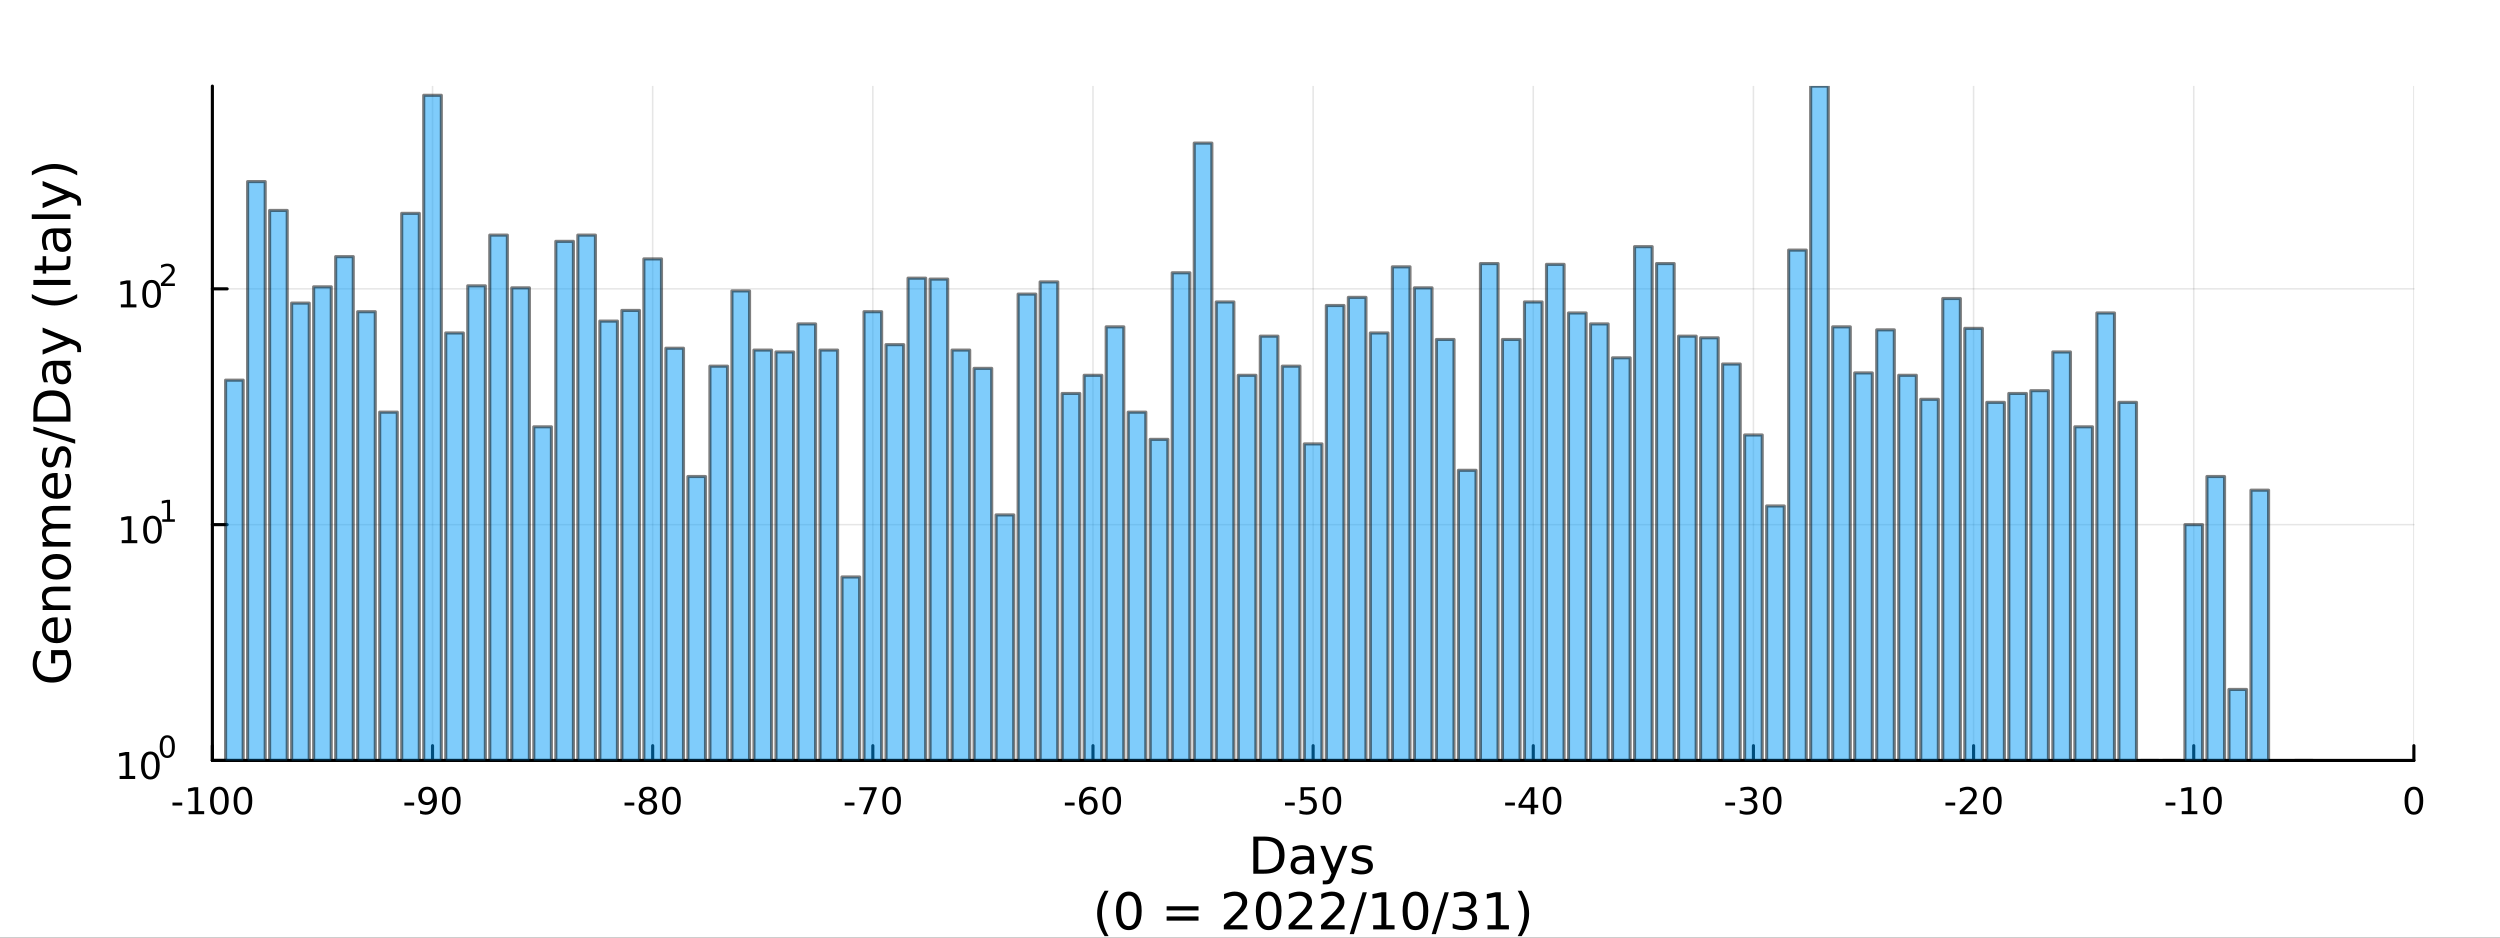 <?xml version="1.0" encoding="utf-8"?>
<svg xmlns="http://www.w3.org/2000/svg" xmlns:xlink="http://www.w3.org/1999/xlink" width="800" height="300" viewBox="0 0 3200 1200">
<rect x="0" y="0" width="3200" height="1200" fill="#333333" stroke="none"/>
<defs>
  <clipPath id="clip220">
    <rect x="0" y="0" width="3200" height="1200"/>
  </clipPath>
</defs>
<path clip-path="url(#clip220)" d="
M0 1200 L3200 1200 L3200 0 L0 0  Z
  " fill="#ffffff" fill-rule="evenodd" fill-opacity="1"/>
<defs>
  <clipPath id="clip221">
    <rect x="640" y="0" width="2241" height="1200"/>
  </clipPath>
</defs>
<path clip-path="url(#clip220)" d="
M271.839 973.368 L3089.76 973.368 L3089.76 110.236 L271.839 110.236  Z
  " fill="#ffffff" fill-rule="evenodd" fill-opacity="1"/>
<defs>
  <clipPath id="clip222">
    <rect x="271" y="110" width="2819" height="864"/>
  </clipPath>
</defs>
<polyline clip-path="url(#clip222)" style="stroke:#000000; stroke-linecap:round; stroke-linejoin:round; stroke-width:2; stroke-opacity:0.1; fill:none" points="
  271.839,973.368 271.839,110.236 
  "/>
<polyline clip-path="url(#clip222)" style="stroke:#000000; stroke-linecap:round; stroke-linejoin:round; stroke-width:2; stroke-opacity:0.1; fill:none" points="
  553.632,973.368 553.632,110.236 
  "/>
<polyline clip-path="url(#clip222)" style="stroke:#000000; stroke-linecap:round; stroke-linejoin:round; stroke-width:2; stroke-opacity:0.1; fill:none" points="
  835.424,973.368 835.424,110.236 
  "/>
<polyline clip-path="url(#clip222)" style="stroke:#000000; stroke-linecap:round; stroke-linejoin:round; stroke-width:2; stroke-opacity:0.1; fill:none" points="
  1117.22,973.368 1117.22,110.236 
  "/>
<polyline clip-path="url(#clip222)" style="stroke:#000000; stroke-linecap:round; stroke-linejoin:round; stroke-width:2; stroke-opacity:0.1; fill:none" points="
  1399.01,973.368 1399.01,110.236 
  "/>
<polyline clip-path="url(#clip222)" style="stroke:#000000; stroke-linecap:round; stroke-linejoin:round; stroke-width:2; stroke-opacity:0.1; fill:none" points="
  1680.8,973.368 1680.8,110.236 
  "/>
<polyline clip-path="url(#clip222)" style="stroke:#000000; stroke-linecap:round; stroke-linejoin:round; stroke-width:2; stroke-opacity:0.1; fill:none" points="
  1962.59,973.368 1962.59,110.236 
  "/>
<polyline clip-path="url(#clip222)" style="stroke:#000000; stroke-linecap:round; stroke-linejoin:round; stroke-width:2; stroke-opacity:0.1; fill:none" points="
  2244.39,973.368 2244.39,110.236 
  "/>
<polyline clip-path="url(#clip222)" style="stroke:#000000; stroke-linecap:round; stroke-linejoin:round; stroke-width:2; stroke-opacity:0.1; fill:none" points="
  2526.18,973.368 2526.18,110.236 
  "/>
<polyline clip-path="url(#clip222)" style="stroke:#000000; stroke-linecap:round; stroke-linejoin:round; stroke-width:2; stroke-opacity:0.1; fill:none" points="
  2807.97,973.368 2807.97,110.236 
  "/>
<polyline clip-path="url(#clip222)" style="stroke:#000000; stroke-linecap:round; stroke-linejoin:round; stroke-width:2; stroke-opacity:0.1; fill:none" points="
  3089.76,973.368 3089.76,110.236 
  "/>
<polyline clip-path="url(#clip220)" style="stroke:#000000; stroke-linecap:round; stroke-linejoin:round; stroke-width:4; stroke-opacity:1; fill:none" points="
  271.839,973.368 3089.76,973.368 
  "/>
<polyline clip-path="url(#clip220)" style="stroke:#000000; stroke-linecap:round; stroke-linejoin:round; stroke-width:4; stroke-opacity:1; fill:none" points="
  271.839,973.368 271.839,954.47 
  "/>
<polyline clip-path="url(#clip220)" style="stroke:#000000; stroke-linecap:round; stroke-linejoin:round; stroke-width:4; stroke-opacity:1; fill:none" points="
  553.632,973.368 553.632,954.47 
  "/>
<polyline clip-path="url(#clip220)" style="stroke:#000000; stroke-linecap:round; stroke-linejoin:round; stroke-width:4; stroke-opacity:1; fill:none" points="
  835.424,973.368 835.424,954.47 
  "/>
<polyline clip-path="url(#clip220)" style="stroke:#000000; stroke-linecap:round; stroke-linejoin:round; stroke-width:4; stroke-opacity:1; fill:none" points="
  1117.22,973.368 1117.22,954.47 
  "/>
<polyline clip-path="url(#clip220)" style="stroke:#000000; stroke-linecap:round; stroke-linejoin:round; stroke-width:4; stroke-opacity:1; fill:none" points="
  1399.01,973.368 1399.01,954.47 
  "/>
<polyline clip-path="url(#clip220)" style="stroke:#000000; stroke-linecap:round; stroke-linejoin:round; stroke-width:4; stroke-opacity:1; fill:none" points="
  1680.8,973.368 1680.8,954.47 
  "/>
<polyline clip-path="url(#clip220)" style="stroke:#000000; stroke-linecap:round; stroke-linejoin:round; stroke-width:4; stroke-opacity:1; fill:none" points="
  1962.59,973.368 1962.59,954.47 
  "/>
<polyline clip-path="url(#clip220)" style="stroke:#000000; stroke-linecap:round; stroke-linejoin:round; stroke-width:4; stroke-opacity:1; fill:none" points="
  2244.39,973.368 2244.39,954.47 
  "/>
<polyline clip-path="url(#clip220)" style="stroke:#000000; stroke-linecap:round; stroke-linejoin:round; stroke-width:4; stroke-opacity:1; fill:none" points="
  2526.18,973.368 2526.18,954.47 
  "/>
<polyline clip-path="url(#clip220)" style="stroke:#000000; stroke-linecap:round; stroke-linejoin:round; stroke-width:4; stroke-opacity:1; fill:none" points="
  2807.97,973.368 2807.97,954.47 
  "/>
<polyline clip-path="url(#clip220)" style="stroke:#000000; stroke-linecap:round; stroke-linejoin:round; stroke-width:4; stroke-opacity:1; fill:none" points="
  3089.76,973.368 3089.76,954.47 
  "/>
<path clip-path="url(#clip220)" d="M220.775 1027.28 L233.251 1027.28 L233.251 1031.08 L220.775 1031.08 L220.775 1027.28 Z" fill="#000000" fill-rule="evenodd" fill-opacity="1" /><path clip-path="url(#clip220)" d="M241.446 1038.23 L249.085 1038.23 L249.085 1011.87 L240.775 1013.53 L240.775 1009.27 L249.038 1007.61 L253.714 1007.61 L253.714 1038.23 L261.353 1038.23 L261.353 1042.17 L241.446 1042.17 L241.446 1038.23 Z" fill="#000000" fill-rule="evenodd" fill-opacity="1" /><path clip-path="url(#clip220)" d="M280.798 1010.69 Q277.186 1010.69 275.358 1014.25 Q273.552 1017.79 273.552 1024.92 Q273.552 1032.03 275.358 1035.59 Q277.186 1039.14 280.798 1039.14 Q284.432 1039.14 286.237 1035.59 Q288.066 1032.03 288.066 1024.92 Q288.066 1017.79 286.237 1014.25 Q284.432 1010.69 280.798 1010.69 M280.798 1006.98 Q286.608 1006.98 289.663 1011.59 Q292.742 1016.17 292.742 1024.92 Q292.742 1033.65 289.663 1038.26 Q286.608 1042.84 280.798 1042.84 Q274.987 1042.84 271.909 1038.26 Q268.853 1033.65 268.853 1024.92 Q268.853 1016.17 271.909 1011.59 Q274.987 1006.98 280.798 1006.98 Z" fill="#000000" fill-rule="evenodd" fill-opacity="1" /><path clip-path="url(#clip220)" d="M310.959 1010.69 Q307.348 1010.69 305.52 1014.25 Q303.714 1017.79 303.714 1024.92 Q303.714 1032.03 305.52 1035.59 Q307.348 1039.14 310.959 1039.14 Q314.594 1039.14 316.399 1035.59 Q318.228 1032.03 318.228 1024.92 Q318.228 1017.79 316.399 1014.25 Q314.594 1010.69 310.959 1010.69 M310.959 1006.98 Q316.77 1006.98 319.825 1011.59 Q322.904 1016.17 322.904 1024.92 Q322.904 1033.65 319.825 1038.26 Q316.77 1042.84 310.959 1042.84 Q305.149 1042.84 302.071 1038.26 Q299.015 1033.65 299.015 1024.92 Q299.015 1016.17 302.071 1011.59 Q305.149 1006.98 310.959 1006.98 Z" fill="#000000" fill-rule="evenodd" fill-opacity="1" /><path clip-path="url(#clip220)" d="M517.648 1027.28 L530.125 1027.28 L530.125 1031.08 L517.648 1031.08 L517.648 1027.28 Z" fill="#000000" fill-rule="evenodd" fill-opacity="1" /><path clip-path="url(#clip220)" d="M537.648 1041.45 L537.648 1037.19 Q539.407 1038.02 541.213 1038.46 Q543.018 1038.9 544.754 1038.9 Q549.384 1038.9 551.815 1035.8 Q554.268 1032.68 554.615 1026.33 Q553.273 1028.33 551.213 1029.39 Q549.153 1030.45 546.653 1030.45 Q541.467 1030.45 538.435 1027.33 Q535.426 1024.18 535.426 1018.74 Q535.426 1013.42 538.574 1010.2 Q541.722 1006.98 546.953 1006.98 Q552.949 1006.98 556.097 1011.59 Q559.268 1016.17 559.268 1024.92 Q559.268 1033.09 555.379 1037.98 Q551.514 1042.84 544.963 1042.84 Q543.203 1042.84 541.398 1042.49 Q539.592 1042.14 537.648 1041.45 M546.953 1026.8 Q550.102 1026.8 551.93 1024.64 Q553.782 1022.49 553.782 1018.74 Q553.782 1015.02 551.93 1012.86 Q550.102 1010.69 546.953 1010.69 Q543.805 1010.69 541.953 1012.86 Q540.125 1015.02 540.125 1018.74 Q540.125 1022.49 541.953 1024.64 Q543.805 1026.8 546.953 1026.8 Z" fill="#000000" fill-rule="evenodd" fill-opacity="1" /><path clip-path="url(#clip220)" d="M577.671 1010.69 Q574.06 1010.69 572.231 1014.25 Q570.426 1017.79 570.426 1024.92 Q570.426 1032.03 572.231 1035.59 Q574.06 1039.14 577.671 1039.14 Q581.305 1039.14 583.111 1035.59 Q584.939 1032.03 584.939 1024.92 Q584.939 1017.79 583.111 1014.25 Q581.305 1010.69 577.671 1010.69 M577.671 1006.98 Q583.481 1006.98 586.537 1011.59 Q589.615 1016.17 589.615 1024.92 Q589.615 1033.65 586.537 1038.26 Q583.481 1042.84 577.671 1042.84 Q571.861 1042.84 568.782 1038.26 Q565.727 1033.65 565.727 1024.92 Q565.727 1016.17 568.782 1011.59 Q571.861 1006.98 577.671 1006.98 Z" fill="#000000" fill-rule="evenodd" fill-opacity="1" /><path clip-path="url(#clip220)" d="M799.441 1027.28 L811.917 1027.28 L811.917 1031.08 L799.441 1031.08 L799.441 1027.28 Z" fill="#000000" fill-rule="evenodd" fill-opacity="1" /><path clip-path="url(#clip220)" d="M829.301 1025.76 Q825.968 1025.76 824.047 1027.54 Q822.149 1029.32 822.149 1032.45 Q822.149 1035.57 824.047 1037.35 Q825.968 1039.14 829.301 1039.14 Q832.635 1039.14 834.556 1037.35 Q836.477 1035.55 836.477 1032.45 Q836.477 1029.32 834.556 1027.54 Q832.658 1025.76 829.301 1025.76 M824.626 1023.77 Q821.616 1023.02 819.927 1020.96 Q818.26 1018.9 818.26 1015.94 Q818.26 1011.8 821.2 1009.39 Q824.163 1006.98 829.301 1006.98 Q834.463 1006.98 837.403 1009.39 Q840.343 1011.8 840.343 1015.94 Q840.343 1018.9 838.653 1020.96 Q836.987 1023.02 834.001 1023.77 Q837.38 1024.55 839.255 1026.84 Q841.153 1029.14 841.153 1032.45 Q841.153 1037.47 838.075 1040.15 Q835.019 1042.84 829.301 1042.84 Q823.584 1042.84 820.505 1040.15 Q817.45 1037.47 817.45 1032.45 Q817.45 1029.14 819.348 1026.84 Q821.246 1024.55 824.626 1023.77 M822.913 1016.38 Q822.913 1019.07 824.579 1020.57 Q826.269 1022.08 829.301 1022.08 Q832.311 1022.08 834.001 1020.57 Q835.713 1019.07 835.713 1016.38 Q835.713 1013.7 834.001 1012.19 Q832.311 1010.69 829.301 1010.69 Q826.269 1010.69 824.579 1012.19 Q822.913 1013.7 822.913 1016.38 Z" fill="#000000" fill-rule="evenodd" fill-opacity="1" /><path clip-path="url(#clip220)" d="M859.463 1010.69 Q855.852 1010.69 854.024 1014.25 Q852.218 1017.79 852.218 1024.92 Q852.218 1032.03 854.024 1035.59 Q855.852 1039.14 859.463 1039.14 Q863.098 1039.14 864.903 1035.59 Q866.732 1032.03 866.732 1024.92 Q866.732 1017.79 864.903 1014.25 Q863.098 1010.69 859.463 1010.69 M859.463 1006.98 Q865.274 1006.98 868.329 1011.59 Q871.408 1016.17 871.408 1024.92 Q871.408 1033.65 868.329 1038.26 Q865.274 1042.84 859.463 1042.84 Q853.653 1042.84 850.575 1038.26 Q847.519 1033.65 847.519 1024.92 Q847.519 1016.17 850.575 1011.59 Q853.653 1006.98 859.463 1006.98 Z" fill="#000000" fill-rule="evenodd" fill-opacity="1" /><path clip-path="url(#clip220)" d="M1081.23 1027.28 L1093.71 1027.28 L1093.71 1031.08 L1081.23 1031.08 L1081.23 1027.28 Z" fill="#000000" fill-rule="evenodd" fill-opacity="1" /><path clip-path="url(#clip220)" d="M1099.91 1007.61 L1122.14 1007.61 L1122.14 1009.6 L1109.59 1042.17 L1104.71 1042.17 L1116.51 1011.54 L1099.91 1011.54 L1099.91 1007.61 Z" fill="#000000" fill-rule="evenodd" fill-opacity="1" /><path clip-path="url(#clip220)" d="M1141.26 1010.69 Q1137.64 1010.69 1135.82 1014.25 Q1134.01 1017.79 1134.01 1024.92 Q1134.01 1032.03 1135.82 1035.59 Q1137.64 1039.14 1141.26 1039.14 Q1144.89 1039.14 1146.7 1035.59 Q1148.52 1032.03 1148.52 1024.92 Q1148.52 1017.79 1146.7 1014.25 Q1144.89 1010.69 1141.26 1010.69 M1141.26 1006.98 Q1147.07 1006.98 1150.12 1011.59 Q1153.2 1016.17 1153.2 1024.92 Q1153.2 1033.65 1150.12 1038.26 Q1147.07 1042.84 1141.26 1042.84 Q1135.45 1042.84 1132.37 1038.26 Q1129.31 1033.65 1129.31 1024.92 Q1129.31 1016.17 1132.37 1011.59 Q1135.45 1006.98 1141.26 1006.98 Z" fill="#000000" fill-rule="evenodd" fill-opacity="1" /><path clip-path="url(#clip220)" d="M1363.03 1027.28 L1375.5 1027.28 L1375.5 1031.08 L1363.03 1031.08 L1363.03 1027.28 Z" fill="#000000" fill-rule="evenodd" fill-opacity="1" /><path clip-path="url(#clip220)" d="M1393.47 1023.02 Q1390.32 1023.02 1388.47 1025.18 Q1386.64 1027.33 1386.64 1031.08 Q1386.64 1034.81 1388.47 1036.98 Q1390.32 1039.14 1393.47 1039.14 Q1396.61 1039.14 1398.44 1036.98 Q1400.29 1034.81 1400.29 1031.08 Q1400.29 1027.33 1398.44 1025.18 Q1396.61 1023.02 1393.47 1023.02 M1402.75 1008.37 L1402.75 1012.63 Q1400.99 1011.8 1399.18 1011.36 Q1397.4 1010.92 1395.64 1010.92 Q1391.01 1010.92 1388.56 1014.04 Q1386.13 1017.17 1385.78 1023.49 Q1387.15 1021.47 1389.21 1020.41 Q1391.27 1019.32 1393.74 1019.32 Q1398.95 1019.32 1401.96 1022.49 Q1404.99 1025.64 1404.99 1031.08 Q1404.99 1036.4 1401.84 1039.62 Q1398.7 1042.84 1393.47 1042.84 Q1387.47 1042.84 1384.3 1038.26 Q1381.13 1033.65 1381.13 1024.92 Q1381.13 1016.73 1385.02 1011.87 Q1388.9 1006.98 1395.46 1006.98 Q1397.22 1006.98 1399 1007.33 Q1400.8 1007.68 1402.75 1008.37 Z" fill="#000000" fill-rule="evenodd" fill-opacity="1" /><path clip-path="url(#clip220)" d="M1423.05 1010.69 Q1419.44 1010.69 1417.61 1014.25 Q1415.8 1017.79 1415.8 1024.92 Q1415.8 1032.03 1417.61 1035.59 Q1419.44 1039.14 1423.05 1039.14 Q1426.68 1039.14 1428.49 1035.59 Q1430.32 1032.03 1430.32 1024.92 Q1430.32 1017.79 1428.49 1014.25 Q1426.68 1010.69 1423.05 1010.69 M1423.05 1006.98 Q1428.86 1006.98 1431.91 1011.59 Q1434.99 1016.17 1434.99 1024.92 Q1434.99 1033.65 1431.91 1038.26 Q1428.86 1042.84 1423.05 1042.84 Q1417.24 1042.84 1414.16 1038.26 Q1411.1 1033.65 1411.1 1024.92 Q1411.1 1016.17 1414.16 1011.59 Q1417.24 1006.98 1423.05 1006.98 Z" fill="#000000" fill-rule="evenodd" fill-opacity="1" /><path clip-path="url(#clip220)" d="M1644.82 1027.28 L1657.29 1027.28 L1657.29 1031.08 L1644.82 1031.08 L1644.82 1027.28 Z" fill="#000000" fill-rule="evenodd" fill-opacity="1" /><path clip-path="url(#clip220)" d="M1664.73 1007.61 L1683.08 1007.61 L1683.08 1011.54 L1669.01 1011.54 L1669.01 1020.02 Q1670.03 1019.67 1671.04 1019.51 Q1672.06 1019.32 1673.08 1019.32 Q1678.87 1019.32 1682.25 1022.49 Q1685.63 1025.66 1685.63 1031.08 Q1685.63 1036.66 1682.16 1039.76 Q1678.68 1042.84 1672.36 1042.84 Q1670.19 1042.84 1667.92 1042.47 Q1665.67 1042.1 1663.27 1041.36 L1663.27 1036.66 Q1665.35 1037.79 1667.57 1038.35 Q1669.79 1038.9 1672.27 1038.9 Q1676.28 1038.9 1678.61 1036.8 Q1680.95 1034.69 1680.95 1031.08 Q1680.95 1027.47 1678.61 1025.36 Q1676.28 1023.26 1672.27 1023.26 Q1670.4 1023.26 1668.52 1023.67 Q1666.67 1024.09 1664.73 1024.97 L1664.73 1007.61 Z" fill="#000000" fill-rule="evenodd" fill-opacity="1" /><path clip-path="url(#clip220)" d="M1704.84 1010.69 Q1701.23 1010.69 1699.4 1014.25 Q1697.6 1017.79 1697.6 1024.92 Q1697.6 1032.03 1699.4 1035.59 Q1701.23 1039.14 1704.84 1039.14 Q1708.47 1039.14 1710.28 1035.59 Q1712.11 1032.03 1712.11 1024.92 Q1712.11 1017.79 1710.28 1014.25 Q1708.47 1010.69 1704.84 1010.69 M1704.84 1006.98 Q1710.65 1006.98 1713.71 1011.59 Q1716.79 1016.17 1716.79 1024.92 Q1716.79 1033.65 1713.71 1038.26 Q1710.65 1042.84 1704.84 1042.84 Q1699.03 1042.84 1695.95 1038.26 Q1692.9 1033.65 1692.9 1024.92 Q1692.9 1016.17 1695.95 1011.59 Q1699.03 1006.98 1704.84 1006.98 Z" fill="#000000" fill-rule="evenodd" fill-opacity="1" /><path clip-path="url(#clip220)" d="M1926.61 1027.28 L1939.09 1027.28 L1939.09 1031.08 L1926.61 1031.08 L1926.61 1027.28 Z" fill="#000000" fill-rule="evenodd" fill-opacity="1" /><path clip-path="url(#clip220)" d="M1959.32 1011.68 L1947.51 1030.13 L1959.32 1030.13 L1959.32 1011.68 M1958.09 1007.61 L1963.97 1007.61 L1963.97 1030.13 L1968.9 1030.13 L1968.9 1034.02 L1963.97 1034.02 L1963.97 1042.17 L1959.32 1042.17 L1959.32 1034.02 L1943.72 1034.02 L1943.72 1029.51 L1958.09 1007.61 Z" fill="#000000" fill-rule="evenodd" fill-opacity="1" /><path clip-path="url(#clip220)" d="M1986.63 1010.69 Q1983.02 1010.69 1981.19 1014.25 Q1979.39 1017.79 1979.39 1024.92 Q1979.39 1032.03 1981.19 1035.59 Q1983.02 1039.14 1986.63 1039.14 Q1990.27 1039.14 1992.07 1035.59 Q1993.9 1032.03 1993.9 1024.92 Q1993.9 1017.79 1992.07 1014.25 Q1990.27 1010.69 1986.63 1010.69 M1986.63 1006.98 Q1992.44 1006.98 1995.5 1011.59 Q1998.58 1016.17 1998.58 1024.92 Q1998.58 1033.65 1995.5 1038.26 Q1992.44 1042.84 1986.63 1042.84 Q1980.82 1042.84 1977.74 1038.26 Q1974.69 1033.65 1974.69 1024.92 Q1974.69 1016.17 1977.74 1011.59 Q1980.82 1006.98 1986.63 1006.98 Z" fill="#000000" fill-rule="evenodd" fill-opacity="1" /><path clip-path="url(#clip220)" d="M2208.4 1027.28 L2220.88 1027.28 L2220.88 1031.08 L2208.4 1031.08 L2208.4 1027.28 Z" fill="#000000" fill-rule="evenodd" fill-opacity="1" /><path clip-path="url(#clip220)" d="M2242.43 1023.53 Q2245.79 1024.25 2247.66 1026.52 Q2249.56 1028.79 2249.56 1032.12 Q2249.56 1037.24 2246.04 1040.04 Q2242.52 1042.84 2236.04 1042.84 Q2233.87 1042.84 2231.55 1042.4 Q2229.26 1041.98 2226.81 1041.13 L2226.81 1036.61 Q2228.75 1037.75 2231.06 1038.33 Q2233.38 1038.9 2235.9 1038.9 Q2240.3 1038.9 2242.59 1037.17 Q2244.91 1035.43 2244.91 1032.12 Q2244.91 1029.07 2242.75 1027.35 Q2240.62 1025.62 2236.81 1025.62 L2232.78 1025.62 L2232.78 1021.77 L2236.99 1021.77 Q2240.44 1021.77 2242.27 1020.41 Q2244.1 1019.02 2244.1 1016.43 Q2244.1 1013.77 2242.2 1012.35 Q2240.32 1010.92 2236.81 1010.92 Q2234.88 1010.92 2232.69 1011.33 Q2230.49 1011.75 2227.85 1012.63 L2227.85 1008.46 Q2230.51 1007.72 2232.82 1007.35 Q2235.16 1006.98 2237.22 1006.98 Q2242.55 1006.98 2245.65 1009.41 Q2248.75 1011.82 2248.75 1015.94 Q2248.75 1018.81 2247.11 1020.8 Q2245.46 1022.77 2242.43 1023.53 Z" fill="#000000" fill-rule="evenodd" fill-opacity="1" /><path clip-path="url(#clip220)" d="M2268.43 1010.69 Q2264.81 1010.69 2262.99 1014.25 Q2261.18 1017.79 2261.18 1024.92 Q2261.18 1032.03 2262.99 1035.59 Q2264.81 1039.14 2268.43 1039.14 Q2272.06 1039.14 2273.87 1035.59 Q2275.69 1032.03 2275.69 1024.92 Q2275.69 1017.79 2273.87 1014.25 Q2272.06 1010.69 2268.43 1010.69 M2268.43 1006.98 Q2274.24 1006.98 2277.29 1011.59 Q2280.37 1016.17 2280.37 1024.92 Q2280.37 1033.65 2277.29 1038.26 Q2274.24 1042.84 2268.43 1042.84 Q2262.62 1042.84 2259.54 1038.26 Q2256.48 1033.65 2256.48 1024.92 Q2256.48 1016.17 2259.54 1011.59 Q2262.62 1006.98 2268.43 1006.98 Z" fill="#000000" fill-rule="evenodd" fill-opacity="1" /><path clip-path="url(#clip220)" d="M2490.2 1027.28 L2502.67 1027.28 L2502.67 1031.08 L2490.2 1031.08 L2490.2 1027.28 Z" fill="#000000" fill-rule="evenodd" fill-opacity="1" /><path clip-path="url(#clip220)" d="M2514.08 1038.23 L2530.4 1038.23 L2530.4 1042.17 L2508.46 1042.17 L2508.46 1038.23 Q2511.12 1035.48 2515.7 1030.85 Q2520.31 1026.2 2521.49 1024.85 Q2523.74 1022.33 2524.62 1020.59 Q2525.52 1018.83 2525.52 1017.14 Q2525.52 1014.39 2523.57 1012.65 Q2521.65 1010.92 2518.55 1010.92 Q2516.35 1010.92 2513.9 1011.68 Q2511.47 1012.45 2508.69 1014 L2508.69 1009.27 Q2511.51 1008.14 2513.97 1007.56 Q2516.42 1006.98 2518.46 1006.98 Q2523.83 1006.98 2527.02 1009.67 Q2530.22 1012.35 2530.22 1016.84 Q2530.22 1018.97 2529.41 1020.89 Q2528.62 1022.79 2526.51 1025.39 Q2525.94 1026.06 2522.83 1029.27 Q2519.73 1032.47 2514.08 1038.23 Z" fill="#000000" fill-rule="evenodd" fill-opacity="1" /><path clip-path="url(#clip220)" d="M2550.22 1010.69 Q2546.61 1010.69 2544.78 1014.25 Q2542.97 1017.79 2542.97 1024.92 Q2542.97 1032.03 2544.78 1035.59 Q2546.61 1039.14 2550.22 1039.14 Q2553.85 1039.14 2555.66 1035.59 Q2557.49 1032.03 2557.49 1024.92 Q2557.49 1017.79 2555.66 1014.25 Q2553.85 1010.69 2550.22 1010.69 M2550.22 1006.98 Q2556.03 1006.98 2559.08 1011.59 Q2562.16 1016.17 2562.16 1024.92 Q2562.16 1033.65 2559.08 1038.26 Q2556.03 1042.84 2550.22 1042.84 Q2544.41 1042.84 2541.33 1038.26 Q2538.27 1033.65 2538.27 1024.92 Q2538.27 1016.17 2541.33 1011.59 Q2544.41 1006.98 2550.22 1006.98 Z" fill="#000000" fill-rule="evenodd" fill-opacity="1" /><path clip-path="url(#clip220)" d="M2771.99 1027.28 L2784.46 1027.28 L2784.46 1031.08 L2771.99 1031.08 L2771.99 1027.28 Z" fill="#000000" fill-rule="evenodd" fill-opacity="1" /><path clip-path="url(#clip220)" d="M2792.66 1038.23 L2800.3 1038.23 L2800.3 1011.87 L2791.99 1013.53 L2791.99 1009.27 L2800.25 1007.61 L2804.93 1007.61 L2804.93 1038.23 L2812.57 1038.23 L2812.57 1042.17 L2792.66 1042.17 L2792.66 1038.23 Z" fill="#000000" fill-rule="evenodd" fill-opacity="1" /><path clip-path="url(#clip220)" d="M2832.01 1010.69 Q2828.4 1010.69 2826.57 1014.25 Q2824.77 1017.79 2824.77 1024.92 Q2824.77 1032.03 2826.57 1035.59 Q2828.4 1039.14 2832.01 1039.14 Q2835.64 1039.14 2837.45 1035.59 Q2839.28 1032.03 2839.28 1024.92 Q2839.28 1017.79 2837.45 1014.25 Q2835.64 1010.69 2832.01 1010.69 M2832.01 1006.98 Q2837.82 1006.98 2840.88 1011.59 Q2843.95 1016.17 2843.95 1024.92 Q2843.95 1033.65 2840.88 1038.26 Q2837.82 1042.84 2832.01 1042.84 Q2826.2 1042.84 2823.12 1038.26 Q2820.07 1033.65 2820.07 1024.92 Q2820.07 1016.17 2823.12 1011.59 Q2826.2 1006.98 2832.01 1006.98 Z" fill="#000000" fill-rule="evenodd" fill-opacity="1" /><path clip-path="url(#clip220)" d="M3089.76 1010.69 Q3086.15 1010.69 3084.32 1014.25 Q3082.52 1017.79 3082.52 1024.92 Q3082.52 1032.03 3084.32 1035.59 Q3086.15 1039.14 3089.76 1039.14 Q3093.4 1039.14 3095.2 1035.59 Q3097.03 1032.03 3097.03 1024.92 Q3097.03 1017.79 3095.2 1014.25 Q3093.4 1010.69 3089.76 1010.69 M3089.76 1006.98 Q3095.57 1006.98 3098.63 1011.59 Q3101.71 1016.17 3101.71 1024.92 Q3101.71 1033.65 3098.63 1038.26 Q3095.57 1042.84 3089.76 1042.84 Q3083.95 1042.84 3080.87 1038.26 Q3077.82 1033.65 3077.82 1024.92 Q3077.82 1016.17 3080.87 1011.59 Q3083.95 1006.98 3089.76 1006.98 Z" fill="#000000" fill-rule="evenodd" fill-opacity="1" /><path clip-path="url(#clip220)" d="M1610.68 1076.12 L1610.68 1113.07 L1618.45 1113.07 Q1628.28 1113.07 1632.84 1108.61 Q1637.42 1104.16 1637.42 1094.54 Q1637.42 1085 1632.84 1080.57 Q1628.28 1076.12 1618.45 1076.12 L1610.68 1076.12 M1604.25 1070.83 L1617.46 1070.83 Q1631.28 1070.83 1637.74 1076.59 Q1644.2 1082.32 1644.2 1094.54 Q1644.2 1106.83 1637.71 1112.59 Q1631.21 1118.35 1617.46 1118.35 L1604.25 1118.35 L1604.25 1070.83 Z" fill="#000000" fill-rule="evenodd" fill-opacity="1" /><path clip-path="url(#clip220)" d="M1670.39 1100.43 Q1663.3 1100.43 1660.56 1102.06 Q1657.82 1103.68 1657.82 1107.59 Q1657.82 1110.71 1659.86 1112.56 Q1661.93 1114.37 1665.46 1114.37 Q1670.33 1114.37 1673.26 1110.94 Q1676.22 1107.47 1676.22 1101.74 L1676.22 1100.43 L1670.39 1100.43 M1682.07 1098.01 L1682.07 1118.35 L1676.22 1118.35 L1676.22 1112.94 Q1674.21 1116.19 1671.22 1117.75 Q1668.23 1119.27 1663.9 1119.27 Q1658.43 1119.27 1655.18 1116.22 Q1651.96 1113.13 1651.96 1107.98 Q1651.96 1101.96 1655.98 1098.9 Q1660.02 1095.85 1668.01 1095.85 L1676.22 1095.85 L1676.22 1095.28 Q1676.22 1091.23 1673.54 1089.04 Q1670.9 1086.81 1666.1 1086.81 Q1663.04 1086.81 1660.14 1087.54 Q1657.25 1088.27 1654.57 1089.74 L1654.57 1084.33 Q1657.79 1083.09 1660.81 1082.48 Q1663.84 1081.84 1666.7 1081.84 Q1674.44 1081.84 1678.26 1085.85 Q1682.07 1089.87 1682.07 1098.01 Z" fill="#000000" fill-rule="evenodd" fill-opacity="1" /><path clip-path="url(#clip220)" d="M1708.97 1121.66 Q1706.49 1128.03 1704.13 1129.97 Q1701.78 1131.91 1697.83 1131.91 L1693.15 1131.91 L1693.15 1127.01 L1696.59 1127.01 Q1699.01 1127.01 1700.34 1125.86 Q1701.68 1124.72 1703.3 1120.45 L1704.35 1117.78 L1689.94 1082.7 L1696.14 1082.7 L1707.28 1110.59 L1718.42 1082.7 L1724.63 1082.7 L1708.97 1121.66 Z" fill="#000000" fill-rule="evenodd" fill-opacity="1" /><path clip-path="url(#clip220)" d="M1755.44 1083.75 L1755.44 1089.29 Q1752.96 1088.02 1750.28 1087.38 Q1747.61 1086.75 1744.75 1086.75 Q1740.38 1086.75 1738.19 1088.08 Q1736.02 1089.42 1736.02 1092.09 Q1736.02 1094.13 1737.58 1095.31 Q1739.14 1096.45 1743.85 1097.5 L1745.86 1097.95 Q1752.1 1099.29 1754.71 1101.74 Q1757.35 1104.16 1757.35 1108.52 Q1757.35 1113.48 1753.4 1116.38 Q1749.49 1119.27 1742.61 1119.27 Q1739.75 1119.27 1736.63 1118.7 Q1733.54 1118.16 1730.1 1117.05 L1730.1 1111 Q1733.35 1112.69 1736.5 1113.55 Q1739.65 1114.37 1742.74 1114.37 Q1746.88 1114.37 1749.11 1112.97 Q1751.33 1111.54 1751.33 1108.96 Q1751.33 1106.58 1749.71 1105.3 Q1748.12 1104.03 1742.68 1102.85 L1740.64 1102.37 Q1735.2 1101.23 1732.78 1098.87 Q1730.36 1096.49 1730.36 1092.35 Q1730.36 1087.32 1733.92 1084.58 Q1737.49 1081.84 1744.04 1081.84 Q1747.29 1081.84 1750.16 1082.32 Q1753.02 1082.8 1755.44 1083.75 Z" fill="#000000" fill-rule="evenodd" fill-opacity="1" /><path clip-path="url(#clip220)" d="M1418.96 1140.17 Q1414.7 1147.49 1412.63 1154.65 Q1410.56 1161.81 1410.56 1169.17 Q1410.56 1176.52 1412.63 1183.74 Q1414.73 1190.94 1418.96 1198.23 L1413.87 1198.23 Q1409.1 1190.75 1406.71 1183.52 Q1404.35 1176.3 1404.35 1169.17 Q1404.35 1162.07 1406.71 1154.87 Q1409.07 1147.68 1413.87 1140.17 L1418.96 1140.17 Z" fill="#000000" fill-rule="evenodd" fill-opacity="1" /><path clip-path="url(#clip220)" d="M1444.9 1146.34 Q1439.94 1146.34 1437.42 1151.25 Q1434.94 1156.12 1434.94 1165.92 Q1434.94 1175.69 1437.42 1180.59 Q1439.94 1185.46 1444.9 1185.46 Q1449.9 1185.46 1452.38 1180.59 Q1454.9 1175.69 1454.9 1165.92 Q1454.9 1156.12 1452.38 1151.25 Q1449.9 1146.34 1444.9 1146.34 M1444.9 1141.25 Q1452.89 1141.25 1457.09 1147.59 Q1461.33 1153.89 1461.33 1165.92 Q1461.33 1177.92 1457.09 1184.25 Q1452.89 1190.55 1444.9 1190.55 Q1436.92 1190.55 1432.68 1184.25 Q1428.48 1177.92 1428.48 1165.92 Q1428.48 1153.89 1432.68 1147.59 Q1436.92 1141.25 1444.9 1141.25 Z" fill="#000000" fill-rule="evenodd" fill-opacity="1" /><path clip-path="url(#clip220)" d="M1493.28 1160.03 L1534.09 1160.03 L1534.09 1165.38 L1493.28 1165.38 L1493.28 1160.03 M1493.28 1173.02 L1534.09 1173.02 L1534.09 1178.43 L1493.28 1178.43 L1493.28 1173.02 Z" fill="#000000" fill-rule="evenodd" fill-opacity="1" /><path clip-path="url(#clip220)" d="M1574.22 1184.22 L1596.66 1184.22 L1596.66 1189.63 L1566.49 1189.63 L1566.49 1184.22 Q1570.15 1180.43 1576.45 1174.07 Q1582.79 1167.67 1584.41 1165.82 Q1587.5 1162.35 1588.71 1159.97 Q1589.95 1157.55 1589.95 1155.23 Q1589.95 1151.44 1587.27 1149.05 Q1584.63 1146.66 1580.37 1146.66 Q1577.34 1146.66 1573.97 1147.71 Q1570.63 1148.76 1566.81 1150.9 L1566.81 1144.4 Q1570.69 1142.84 1574.06 1142.05 Q1577.44 1141.25 1580.24 1141.25 Q1587.62 1141.25 1592.02 1144.94 Q1596.41 1148.64 1596.41 1154.81 Q1596.41 1157.74 1595.29 1160.38 Q1594.21 1162.99 1591.32 1166.56 Q1590.52 1167.48 1586.25 1171.9 Q1581.99 1176.3 1574.22 1184.22 Z" fill="#000000" fill-rule="evenodd" fill-opacity="1" /><path clip-path="url(#clip220)" d="M1623.91 1146.34 Q1618.94 1146.34 1616.43 1151.25 Q1613.95 1156.12 1613.95 1165.92 Q1613.95 1175.69 1616.43 1180.59 Q1618.94 1185.46 1623.91 1185.46 Q1628.91 1185.46 1631.39 1180.59 Q1633.9 1175.69 1633.9 1165.92 Q1633.9 1156.12 1631.39 1151.25 Q1628.91 1146.34 1623.91 1146.34 M1623.91 1141.25 Q1631.9 1141.25 1636.1 1147.59 Q1640.33 1153.89 1640.33 1165.92 Q1640.33 1177.92 1636.1 1184.25 Q1631.9 1190.55 1623.91 1190.55 Q1615.92 1190.55 1611.69 1184.25 Q1607.48 1177.92 1607.48 1165.92 Q1607.48 1153.89 1611.69 1147.59 Q1615.92 1141.25 1623.91 1141.25 Z" fill="#000000" fill-rule="evenodd" fill-opacity="1" /><path clip-path="url(#clip220)" d="M1657.17 1184.22 L1679.61 1184.22 L1679.61 1189.63 L1649.43 1189.63 L1649.43 1184.22 Q1653.09 1180.43 1659.4 1174.07 Q1665.73 1167.67 1667.35 1165.82 Q1670.44 1162.35 1671.65 1159.97 Q1672.89 1157.55 1672.89 1155.23 Q1672.89 1151.44 1670.22 1149.05 Q1667.58 1146.66 1663.31 1146.66 Q1660.29 1146.66 1656.91 1147.71 Q1653.57 1148.76 1649.75 1150.9 L1649.75 1144.4 Q1653.64 1142.84 1657.01 1142.05 Q1660.38 1141.25 1663.18 1141.25 Q1670.57 1141.25 1674.96 1144.94 Q1679.35 1148.64 1679.35 1154.81 Q1679.35 1157.74 1678.24 1160.38 Q1677.16 1162.99 1674.26 1166.56 Q1673.47 1167.48 1669.2 1171.9 Q1664.93 1176.3 1657.17 1184.22 Z" fill="#000000" fill-rule="evenodd" fill-opacity="1" /><path clip-path="url(#clip220)" d="M1698.64 1184.22 L1721.08 1184.22 L1721.08 1189.63 L1690.91 1189.63 L1690.91 1184.22 Q1694.57 1180.43 1700.87 1174.07 Q1707.2 1167.67 1708.83 1165.82 Q1711.91 1162.35 1713.12 1159.97 Q1714.36 1157.55 1714.36 1155.23 Q1714.36 1151.44 1711.69 1149.05 Q1709.05 1146.66 1704.78 1146.66 Q1701.76 1146.66 1698.39 1147.71 Q1695.04 1148.76 1691.23 1150.9 L1691.23 1144.4 Q1695.11 1142.84 1698.48 1142.05 Q1701.86 1141.25 1704.66 1141.25 Q1712.04 1141.25 1716.43 1144.94 Q1720.83 1148.64 1720.83 1154.81 Q1720.83 1157.74 1719.71 1160.38 Q1718.63 1162.99 1715.73 1166.56 Q1714.94 1167.48 1710.67 1171.9 Q1706.41 1176.3 1698.64 1184.22 Z" fill="#000000" fill-rule="evenodd" fill-opacity="1" /><path clip-path="url(#clip220)" d="M1744.16 1142.11 L1749.57 1142.11 L1733.02 1195.68 L1727.61 1195.68 L1744.16 1142.11 Z" fill="#000000" fill-rule="evenodd" fill-opacity="1" /><path clip-path="url(#clip220)" d="M1757.65 1184.22 L1768.15 1184.22 L1768.15 1147.97 L1756.73 1150.26 L1756.73 1144.4 L1768.09 1142.11 L1774.52 1142.11 L1774.52 1184.22 L1785.02 1184.22 L1785.02 1189.63 L1757.65 1189.63 L1757.65 1184.22 Z" fill="#000000" fill-rule="evenodd" fill-opacity="1" /><path clip-path="url(#clip220)" d="M1811.76 1146.34 Q1806.79 1146.34 1804.28 1151.25 Q1801.8 1156.12 1801.8 1165.92 Q1801.8 1175.69 1804.28 1180.59 Q1806.79 1185.46 1811.76 1185.46 Q1816.76 1185.46 1819.24 1180.59 Q1821.75 1175.69 1821.75 1165.92 Q1821.75 1156.12 1819.24 1151.25 Q1816.76 1146.34 1811.76 1146.34 M1811.76 1141.25 Q1819.75 1141.25 1823.95 1147.59 Q1828.18 1153.89 1828.18 1165.92 Q1828.18 1177.92 1823.95 1184.25 Q1819.75 1190.55 1811.76 1190.55 Q1803.77 1190.55 1799.54 1184.25 Q1795.34 1177.92 1795.34 1165.92 Q1795.34 1153.89 1799.54 1147.59 Q1803.77 1141.25 1811.76 1141.25 Z" fill="#000000" fill-rule="evenodd" fill-opacity="1" /><path clip-path="url(#clip220)" d="M1849.06 1142.11 L1854.47 1142.11 L1837.92 1195.68 L1832.51 1195.68 L1849.06 1142.11 Z" fill="#000000" fill-rule="evenodd" fill-opacity="1" /><path clip-path="url(#clip220)" d="M1880.92 1164.01 Q1885.54 1165 1888.12 1168.12 Q1890.73 1171.23 1890.73 1175.82 Q1890.73 1182.85 1885.89 1186.7 Q1881.05 1190.55 1872.14 1190.55 Q1869.15 1190.55 1865.96 1189.95 Q1862.81 1189.38 1859.44 1188.2 L1859.44 1181.99 Q1862.11 1183.55 1865.3 1184.35 Q1868.48 1185.14 1871.95 1185.14 Q1878 1185.14 1881.15 1182.76 Q1884.33 1180.37 1884.33 1175.82 Q1884.33 1171.62 1881.37 1169.26 Q1878.44 1166.87 1873.19 1166.87 L1867.65 1166.87 L1867.65 1161.59 L1873.44 1161.59 Q1878.19 1161.59 1880.7 1159.71 Q1883.22 1157.8 1883.22 1154.24 Q1883.22 1150.58 1880.61 1148.64 Q1878.03 1146.66 1873.19 1146.66 Q1870.55 1146.66 1867.52 1147.24 Q1864.5 1147.81 1860.87 1149.02 L1860.87 1143.29 Q1864.53 1142.27 1867.71 1141.76 Q1870.93 1141.25 1873.76 1141.25 Q1881.08 1141.25 1885.35 1144.59 Q1889.61 1147.9 1889.61 1153.57 Q1889.61 1157.52 1887.35 1160.25 Q1885.09 1162.96 1880.92 1164.01 Z" fill="#000000" fill-rule="evenodd" fill-opacity="1" /><path clip-path="url(#clip220)" d="M1904.03 1184.22 L1914.53 1184.22 L1914.53 1147.97 L1903.11 1150.26 L1903.11 1144.4 L1914.47 1142.11 L1920.9 1142.11 L1920.9 1184.22 L1931.4 1184.22 L1931.4 1189.63 L1904.03 1189.63 L1904.03 1184.22 Z" fill="#000000" fill-rule="evenodd" fill-opacity="1" /><path clip-path="url(#clip220)" d="M1942.64 1140.17 L1947.73 1140.17 Q1952.51 1147.68 1954.86 1154.87 Q1957.25 1162.07 1957.25 1169.17 Q1957.25 1176.3 1954.86 1183.52 Q1952.51 1190.75 1947.73 1198.23 L1942.64 1198.23 Q1946.87 1190.94 1948.94 1183.74 Q1951.04 1176.52 1951.04 1169.17 Q1951.04 1161.81 1948.94 1154.65 Q1946.87 1147.49 1942.64 1140.17 Z" fill="#000000" fill-rule="evenodd" fill-opacity="1" /><polyline clip-path="url(#clip222)" style="stroke:#000000; stroke-linecap:round; stroke-linejoin:round; stroke-width:2; stroke-opacity:0.1; fill:none" points="
  271.839,973.368 3089.76,973.368 
  "/>
<polyline clip-path="url(#clip222)" style="stroke:#000000; stroke-linecap:round; stroke-linejoin:round; stroke-width:2; stroke-opacity:0.1; fill:none" points="
  271.839,671.546 3089.76,671.546 
  "/>
<polyline clip-path="url(#clip222)" style="stroke:#000000; stroke-linecap:round; stroke-linejoin:round; stroke-width:2; stroke-opacity:0.1; fill:none" points="
  271.839,369.724 3089.76,369.724 
  "/>
<polyline clip-path="url(#clip220)" style="stroke:#000000; stroke-linecap:round; stroke-linejoin:round; stroke-width:4; stroke-opacity:1; fill:none" points="
  271.839,973.368 271.839,110.236 
  "/>
<polyline clip-path="url(#clip220)" style="stroke:#000000; stroke-linecap:round; stroke-linejoin:round; stroke-width:4; stroke-opacity:1; fill:none" points="
  271.839,973.368 290.737,973.368 
  "/>
<polyline clip-path="url(#clip220)" style="stroke:#000000; stroke-linecap:round; stroke-linejoin:round; stroke-width:4; stroke-opacity:1; fill:none" points="
  271.839,671.546 290.737,671.546 
  "/>
<polyline clip-path="url(#clip220)" style="stroke:#000000; stroke-linecap:round; stroke-linejoin:round; stroke-width:4; stroke-opacity:1; fill:none" points="
  271.839,369.724 290.737,369.724 
  "/>
<path clip-path="url(#clip220)" d="M153.134 993.16 L160.772 993.16 L160.772 966.795 L152.462 968.461 L152.462 964.202 L160.726 962.535 L165.402 962.535 L165.402 993.16 L173.041 993.16 L173.041 997.095 L153.134 997.095 L153.134 993.16 Z" fill="#000000" fill-rule="evenodd" fill-opacity="1" /><path clip-path="url(#clip220)" d="M192.485 965.614 Q188.874 965.614 187.045 969.179 Q185.24 972.72 185.24 979.85 Q185.24 986.956 187.045 990.521 Q188.874 994.063 192.485 994.063 Q196.119 994.063 197.925 990.521 Q199.754 986.956 199.754 979.85 Q199.754 972.72 197.925 969.179 Q196.119 965.614 192.485 965.614 M192.485 961.91 Q198.295 961.91 201.351 966.517 Q204.43 971.1 204.43 979.85 Q204.43 988.577 201.351 993.183 Q198.295 997.767 192.485 997.767 Q186.675 997.767 183.596 993.183 Q180.541 988.577 180.541 979.85 Q180.541 971.1 183.596 966.517 Q186.675 961.91 192.485 961.91 Z" fill="#000000" fill-rule="evenodd" fill-opacity="1" /><path clip-path="url(#clip220)" d="M214.134 944.106 Q211.2 944.106 209.715 947.003 Q208.248 949.88 208.248 955.673 Q208.248 961.447 209.715 964.344 Q211.2 967.221 214.134 967.221 Q217.087 967.221 218.554 964.344 Q220.04 961.447 220.04 955.673 Q220.04 949.88 218.554 947.003 Q217.087 944.106 214.134 944.106 M214.134 941.097 Q218.855 941.097 221.338 944.84 Q223.839 948.564 223.839 955.673 Q223.839 962.764 221.338 966.506 Q218.855 970.23 214.134 970.23 Q209.414 970.23 206.912 966.506 Q204.43 962.764 204.43 955.673 Q204.43 948.564 206.912 944.84 Q209.414 941.097 214.134 941.097 Z" fill="#000000" fill-rule="evenodd" fill-opacity="1" /><path clip-path="url(#clip220)" d="M155.823 691.338 L163.462 691.338 L163.462 664.973 L155.152 666.639 L155.152 662.38 L163.416 660.713 L168.092 660.713 L168.092 691.338 L175.73 691.338 L175.73 695.273 L155.823 695.273 L155.823 691.338 Z" fill="#000000" fill-rule="evenodd" fill-opacity="1" /><path clip-path="url(#clip220)" d="M195.175 663.792 Q191.564 663.792 189.735 667.357 Q187.929 670.899 187.929 678.028 Q187.929 685.135 189.735 688.699 Q191.564 692.241 195.175 692.241 Q198.809 692.241 200.615 688.699 Q202.443 685.135 202.443 678.028 Q202.443 670.899 200.615 667.357 Q198.809 663.792 195.175 663.792 M195.175 660.089 Q200.985 660.089 204.04 664.695 Q207.119 669.278 207.119 678.028 Q207.119 686.755 204.04 691.361 Q200.985 695.945 195.175 695.945 Q189.365 695.945 186.286 691.361 Q183.23 686.755 183.23 678.028 Q183.23 669.278 186.286 664.695 Q189.365 660.089 195.175 660.089 Z" fill="#000000" fill-rule="evenodd" fill-opacity="1" /><path clip-path="url(#clip220)" d="M207.665 664.666 L213.871 664.666 L213.871 643.244 L207.119 644.598 L207.119 641.137 L213.833 639.783 L217.633 639.783 L217.633 664.666 L223.839 664.666 L223.839 667.863 L207.665 667.863 L207.665 664.666 Z" fill="#000000" fill-rule="evenodd" fill-opacity="1" /><path clip-path="url(#clip220)" d="M154.713 389.517 L162.352 389.517 L162.352 363.151 L154.042 364.818 L154.042 360.558 L162.306 358.892 L166.982 358.892 L166.982 389.517 L174.621 389.517 L174.621 393.452 L154.713 393.452 L154.713 389.517 Z" fill="#000000" fill-rule="evenodd" fill-opacity="1" /><path clip-path="url(#clip220)" d="M194.065 361.97 Q190.454 361.97 188.625 365.535 Q186.82 369.077 186.82 376.206 Q186.82 383.313 188.625 386.878 Q190.454 390.419 194.065 390.419 Q197.699 390.419 199.505 386.878 Q201.334 383.313 201.334 376.206 Q201.334 369.077 199.505 365.535 Q197.699 361.97 194.065 361.97 M194.065 358.267 Q199.875 358.267 202.931 362.873 Q206.009 367.456 206.009 376.206 Q206.009 384.933 202.931 389.54 Q199.875 394.123 194.065 394.123 Q188.255 394.123 185.176 389.54 Q182.121 384.933 182.121 376.206 Q182.121 367.456 185.176 362.873 Q188.255 358.267 194.065 358.267 Z" fill="#000000" fill-rule="evenodd" fill-opacity="1" /><path clip-path="url(#clip220)" d="M210.58 362.844 L223.839 362.844 L223.839 366.041 L206.009 366.041 L206.009 362.844 Q208.172 360.606 211.896 356.844 Q215.639 353.064 216.598 351.973 Q218.423 349.923 219.137 348.512 Q219.871 347.083 219.871 345.71 Q219.871 343.472 218.291 342.061 Q216.73 340.651 214.21 340.651 Q212.423 340.651 210.429 341.271 Q208.454 341.892 206.198 343.152 L206.198 339.315 Q208.492 338.394 210.486 337.924 Q212.479 337.453 214.134 337.453 Q218.498 337.453 221.093 339.635 Q223.689 341.817 223.689 345.466 Q223.689 347.196 223.03 348.757 Q222.391 350.299 220.68 352.406 Q220.209 352.951 217.689 355.565 Q215.169 358.161 210.58 362.844 Z" fill="#000000" fill-rule="evenodd" fill-opacity="1" /><path clip-path="url(#clip220)" d="M83.427 838.555 L70.664 838.555 L70.664 849.059 L65.38 849.059 L65.38 832.19 L85.782 832.19 Q88.424 835.914 89.793 840.401 Q91.129 844.889 91.129 849.982 Q91.129 861.122 84.636 867.424 Q78.111 873.694 66.494 873.694 Q54.845 873.694 48.352 867.424 Q41.827 861.122 41.827 849.982 Q41.827 845.335 42.973 841.165 Q44.119 836.964 46.347 833.431 L53.19 833.431 Q50.166 836.996 48.638 841.006 Q47.11 845.016 47.11 849.441 Q47.11 858.162 51.98 862.554 Q56.85 866.915 66.494 866.915 Q76.106 866.915 80.976 862.554 Q85.846 858.162 85.846 849.441 Q85.846 846.035 85.273 843.361 Q84.668 840.688 83.427 838.555 Z" fill="#000000" fill-rule="evenodd" fill-opacity="1" /><path clip-path="url(#clip220)" d="M70.918 790.208 L73.783 790.208 L73.783 817.135 Q79.83 816.753 83.013 813.506 Q86.164 810.228 86.164 804.403 Q86.164 801.029 85.337 797.878 Q84.509 794.696 82.854 791.576 L88.392 791.576 Q89.729 794.727 90.429 798.038 Q91.129 801.348 91.129 804.753 Q91.129 813.283 86.164 818.281 Q81.199 823.246 72.732 823.246 Q63.98 823.246 58.855 818.535 Q53.699 813.793 53.699 805.772 Q53.699 798.579 58.346 794.409 Q62.961 790.208 70.918 790.208 M69.2 796.064 Q64.393 796.128 61.529 798.77 Q58.664 801.38 58.664 805.708 Q58.664 810.61 61.433 813.57 Q64.202 816.498 69.231 816.944 L69.2 796.064 Z" fill="#000000" fill-rule="evenodd" fill-opacity="1" /><path clip-path="url(#clip220)" d="M68.69 750.963 L90.206 750.963 L90.206 756.82 L68.881 756.82 Q63.82 756.82 61.306 758.793 Q58.791 760.766 58.791 764.713 Q58.791 769.456 61.815 772.193 Q64.839 774.93 70.059 774.93 L90.206 774.93 L90.206 780.818 L54.558 780.818 L54.558 774.93 L60.096 774.93 Q56.882 772.829 55.29 769.997 Q53.699 767.132 53.699 763.408 Q53.699 757.265 57.518 754.114 Q61.306 750.963 68.69 750.963 Z" fill="#000000" fill-rule="evenodd" fill-opacity="1" /><path clip-path="url(#clip220)" d="M58.664 725.469 Q58.664 730.179 62.356 732.916 Q66.017 735.654 72.414 735.654 Q78.812 735.654 82.504 732.948 Q86.164 730.211 86.164 725.469 Q86.164 720.79 82.472 718.052 Q78.78 715.315 72.414 715.315 Q66.08 715.315 62.388 718.052 Q58.664 720.79 58.664 725.469 M53.699 725.469 Q53.699 717.83 58.664 713.469 Q63.63 709.109 72.414 709.109 Q81.167 709.109 86.164 713.469 Q91.129 717.83 91.129 725.469 Q91.129 733.139 86.164 737.5 Q81.167 741.828 72.414 741.828 Q63.63 741.828 58.664 737.5 Q53.699 733.139 53.699 725.469 Z" fill="#000000" fill-rule="evenodd" fill-opacity="1" /><path clip-path="url(#clip220)" d="M61.401 671.646 Q57.455 669.45 55.577 666.395 Q53.699 663.339 53.699 659.202 Q53.699 653.632 57.614 650.608 Q61.497 647.584 68.69 647.584 L90.206 647.584 L90.206 653.472 L68.881 653.472 Q63.757 653.472 61.274 655.287 Q58.791 657.101 58.791 660.825 Q58.791 665.376 61.815 668.018 Q64.839 670.66 70.059 670.66 L90.206 670.66 L90.206 676.548 L68.881 676.548 Q63.725 676.548 61.274 678.362 Q58.791 680.177 58.791 683.964 Q58.791 688.452 61.847 691.094 Q64.871 693.735 70.059 693.735 L90.206 693.735 L90.206 699.624 L54.558 699.624 L54.558 693.735 L60.096 693.735 Q56.818 691.73 55.259 688.929 Q53.699 686.128 53.699 682.277 Q53.699 678.394 55.672 675.689 Q57.646 672.951 61.401 671.646 Z" fill="#000000" fill-rule="evenodd" fill-opacity="1" /><path clip-path="url(#clip220)" d="M70.918 605.411 L73.783 605.411 L73.783 632.338 Q79.83 631.956 83.013 628.71 Q86.164 625.431 86.164 619.607 Q86.164 616.233 85.337 613.082 Q84.509 609.899 82.854 606.78 L88.392 606.78 Q89.729 609.931 90.429 613.241 Q91.129 616.551 91.129 619.957 Q91.129 628.487 86.164 633.484 Q81.199 638.449 72.732 638.449 Q63.98 638.449 58.855 633.739 Q53.699 628.996 53.699 620.975 Q53.699 613.782 58.346 609.613 Q62.961 605.411 70.918 605.411 M69.2 611.268 Q64.393 611.331 61.529 613.973 Q58.664 616.583 58.664 620.912 Q58.664 625.813 61.433 628.773 Q64.202 631.702 69.231 632.147 L69.2 611.268 Z" fill="#000000" fill-rule="evenodd" fill-opacity="1" /><path clip-path="url(#clip220)" d="M55.609 573.074 L61.147 573.074 Q59.874 575.556 59.237 578.23 Q58.601 580.903 58.601 583.768 Q58.601 588.128 59.937 590.325 Q61.274 592.489 63.948 592.489 Q65.985 592.489 67.162 590.929 Q68.308 589.37 69.359 584.659 L69.804 582.654 Q71.141 576.415 73.592 573.806 Q76.011 571.164 80.371 571.164 Q85.337 571.164 88.233 575.111 Q91.129 579.025 91.129 585.9 Q91.129 588.765 90.556 591.884 Q90.015 594.972 88.901 598.409 L82.854 598.409 Q84.541 595.163 85.4 592.011 Q86.228 588.86 86.228 585.773 Q86.228 581.635 84.827 579.407 Q83.395 577.179 80.817 577.179 Q78.43 577.179 77.157 578.803 Q75.883 580.394 74.706 585.837 L74.228 587.874 Q73.082 593.316 70.727 595.735 Q68.34 598.154 64.202 598.154 Q59.173 598.154 56.436 594.59 Q53.699 591.025 53.699 584.468 Q53.699 581.222 54.176 578.357 Q54.654 575.492 55.609 573.074 Z" fill="#000000" fill-rule="evenodd" fill-opacity="1" /><path clip-path="url(#clip220)" d="M42.686 551.43 L42.686 546.019 L96.254 562.57 L96.254 567.981 L42.686 551.43 Z" fill="#000000" fill-rule="evenodd" fill-opacity="1" /><path clip-path="url(#clip220)" d="M47.97 533.192 L84.923 533.192 L84.923 525.426 Q84.923 515.591 80.467 511.04 Q76.011 506.456 66.398 506.456 Q56.85 506.456 52.426 511.04 Q47.97 515.591 47.97 525.426 L47.97 533.192 M42.686 539.622 L42.686 526.413 Q42.686 512.599 48.447 506.138 Q54.176 499.677 66.398 499.677 Q78.684 499.677 84.445 506.17 Q90.206 512.663 90.206 526.413 L90.206 539.622 L42.686 539.622 Z" fill="#000000" fill-rule="evenodd" fill-opacity="1" /><path clip-path="url(#clip220)" d="M72.287 473.482 Q72.287 480.58 73.91 483.317 Q75.533 486.054 79.448 486.054 Q82.567 486.054 84.413 484.017 Q86.228 481.948 86.228 478.415 Q86.228 473.546 82.79 470.617 Q79.321 467.657 73.592 467.657 L72.287 467.657 L72.287 473.482 M69.868 461.801 L90.206 461.801 L90.206 467.657 L84.795 467.657 Q88.042 469.663 89.602 472.654 Q91.129 475.646 91.129 479.975 Q91.129 485.45 88.074 488.696 Q84.986 491.911 79.83 491.911 Q73.815 491.911 70.759 487.9 Q67.704 483.858 67.704 475.869 L67.704 467.657 L67.131 467.657 Q63.088 467.657 60.892 470.331 Q58.664 472.973 58.664 477.779 Q58.664 480.834 59.396 483.731 Q60.128 486.627 61.592 489.301 L56.182 489.301 Q54.94 486.086 54.336 483.062 Q53.699 480.039 53.699 477.174 Q53.699 469.44 57.709 465.62 Q61.72 461.801 69.868 461.801 Z" fill="#000000" fill-rule="evenodd" fill-opacity="1" /><path clip-path="url(#clip220)" d="M93.516 434.906 Q99.882 437.388 101.824 439.744 Q103.765 442.099 103.765 446.046 L103.765 450.725 L98.864 450.725 L98.864 447.287 Q98.864 444.868 97.718 443.531 Q96.572 442.195 92.307 440.571 L89.633 439.521 L54.558 453.939 L54.558 447.733 L82.44 436.593 L54.558 425.453 L54.558 419.246 L93.516 434.906 Z" fill="#000000" fill-rule="evenodd" fill-opacity="1" /><path clip-path="url(#clip220)" d="M40.745 376.373 Q48.065 380.638 55.227 382.707 Q62.388 384.776 69.74 384.776 Q77.093 384.776 84.318 382.707 Q91.511 380.606 98.8 376.373 L98.8 381.466 Q91.32 386.24 84.095 388.627 Q76.87 390.982 69.74 390.982 Q62.643 390.982 55.45 388.627 Q48.256 386.272 40.745 381.466 L40.745 376.373 Z" fill="#000000" fill-rule="evenodd" fill-opacity="1" /><path clip-path="url(#clip220)" d="M42.686 364.756 L42.686 358.326 L90.206 358.326 L90.206 364.756 L42.686 364.756 Z" fill="#000000" fill-rule="evenodd" fill-opacity="1" /><path clip-path="url(#clip220)" d="M44.437 339.993 L54.558 339.993 L54.558 327.93 L59.11 327.93 L59.11 339.993 L78.462 339.993 Q82.822 339.993 84.063 338.815 Q85.305 337.606 85.305 333.946 L85.305 327.93 L90.206 327.93 L90.206 333.946 Q90.206 340.725 87.692 343.303 Q85.145 345.881 78.462 345.881 L59.11 345.881 L59.11 350.178 L54.558 350.178 L54.558 345.881 L44.437 345.881 L44.437 339.993 Z" fill="#000000" fill-rule="evenodd" fill-opacity="1" /><path clip-path="url(#clip220)" d="M72.287 304.027 Q72.287 311.125 73.91 313.862 Q75.533 316.599 79.448 316.599 Q82.567 316.599 84.413 314.562 Q86.228 312.493 86.228 308.96 Q86.228 304.091 82.79 301.162 Q79.321 298.202 73.592 298.202 L72.287 298.202 L72.287 304.027 M69.868 292.346 L90.206 292.346 L90.206 298.202 L84.795 298.202 Q88.042 300.207 89.602 303.199 Q91.129 306.191 91.129 310.52 Q91.129 315.994 88.074 319.241 Q84.986 322.456 79.83 322.456 Q73.815 322.456 70.759 318.445 Q67.704 314.403 67.704 306.414 L67.704 298.202 L67.131 298.202 Q63.088 298.202 60.892 300.876 Q58.664 303.518 58.664 308.324 Q58.664 311.379 59.396 314.276 Q60.128 317.172 61.592 319.846 L56.182 319.846 Q54.94 316.631 54.336 313.607 Q53.699 310.584 53.699 307.719 Q53.699 299.985 57.709 296.165 Q61.72 292.346 69.868 292.346 Z" fill="#000000" fill-rule="evenodd" fill-opacity="1" /><path clip-path="url(#clip220)" d="M40.681 280.283 L40.681 274.426 L90.206 274.426 L90.206 280.283 L40.681 280.283 Z" fill="#000000" fill-rule="evenodd" fill-opacity="1" /><path clip-path="url(#clip220)" d="M93.516 247.34 Q99.882 249.823 101.824 252.178 Q103.765 254.534 103.765 258.48 L103.765 263.159 L98.864 263.159 L98.864 259.722 Q98.864 257.303 97.718 255.966 Q96.572 254.629 92.307 253.006 L89.633 251.955 L54.558 266.374 L54.558 260.167 L82.44 249.027 L54.558 237.887 L54.558 231.681 L93.516 247.34 Z" fill="#000000" fill-rule="evenodd" fill-opacity="1" /><path clip-path="url(#clip220)" d="M40.745 224.519 L40.745 219.427 Q48.256 214.652 55.45 212.297 Q62.643 209.91 69.74 209.91 Q76.87 209.91 84.095 212.297 Q91.32 214.652 98.8 219.427 L98.8 224.519 Q91.511 220.286 84.318 218.217 Q77.093 216.117 69.74 216.117 Q62.388 216.117 55.227 218.217 Q48.065 220.286 40.745 224.519 Z" fill="#000000" fill-rule="evenodd" fill-opacity="1" /><path clip-path="url(#clip222)" d="
M288.747 486.594 L288.747 973.368 L311.29 973.368 L311.29 486.594 L288.747 486.594 L288.747 486.594  Z
  " fill="#009af9" fill-rule="evenodd" fill-opacity="0.5"/>
<polyline clip-path="url(#clip222)" style="stroke:#000000; stroke-linecap:round; stroke-linejoin:round; stroke-width:4; stroke-opacity:0.5; fill:none" points="
  288.747,486.594 288.747,973.368 311.29,973.368 311.29,486.594 288.747,486.594 
  "/>
<path clip-path="url(#clip222)" d="
M316.926 232.442 L316.926 973.368 L339.469 973.368 L339.469 232.442 L316.926 232.442 L316.926 232.442  Z
  " fill="#009af9" fill-rule="evenodd" fill-opacity="0.5"/>
<polyline clip-path="url(#clip222)" style="stroke:#000000; stroke-linecap:round; stroke-linejoin:round; stroke-width:4; stroke-opacity:0.5; fill:none" points="
  316.926,232.442 316.926,973.368 339.469,973.368 339.469,232.442 316.926,232.442 
  "/>
<path clip-path="url(#clip222)" d="
M345.105 269.387 L345.105 973.368 L367.649 973.368 L367.649 269.387 L345.105 269.387 L345.105 269.387  Z
  " fill="#009af9" fill-rule="evenodd" fill-opacity="0.5"/>
<polyline clip-path="url(#clip222)" style="stroke:#000000; stroke-linecap:round; stroke-linejoin:round; stroke-width:4; stroke-opacity:0.5; fill:none" points="
  345.105,269.387 345.105,973.368 367.649,973.368 367.649,269.387 345.105,269.387 
  "/>
<path clip-path="url(#clip222)" d="
M373.285 387.978 L373.285 973.368 L395.828 973.368 L395.828 387.978 L373.285 387.978 L373.285 387.978  Z
  " fill="#009af9" fill-rule="evenodd" fill-opacity="0.5"/>
<polyline clip-path="url(#clip222)" style="stroke:#000000; stroke-linecap:round; stroke-linejoin:round; stroke-width:4; stroke-opacity:0.5; fill:none" points="
  373.285,387.978 373.285,973.368 395.828,973.368 395.828,387.978 373.285,387.978 
  "/>
<path clip-path="url(#clip222)" d="
M401.464 367.128 L401.464 973.368 L424.007 973.368 L424.007 367.128 L401.464 367.128 L401.464 367.128  Z
  " fill="#009af9" fill-rule="evenodd" fill-opacity="0.5"/>
<polyline clip-path="url(#clip222)" style="stroke:#000000; stroke-linecap:round; stroke-linejoin:round; stroke-width:4; stroke-opacity:0.5; fill:none" points="
  401.464,367.128 401.464,973.368 424.007,973.368 424.007,367.128 401.464,367.128 
  "/>
<path clip-path="url(#clip222)" d="
M429.643 328.459 L429.643 973.368 L452.186 973.368 L452.186 328.459 L429.643 328.459 L429.643 328.459  Z
  " fill="#009af9" fill-rule="evenodd" fill-opacity="0.5"/>
<polyline clip-path="url(#clip222)" style="stroke:#000000; stroke-linecap:round; stroke-linejoin:round; stroke-width:4; stroke-opacity:0.5; fill:none" points="
  429.643,328.459 429.643,973.368 452.186,973.368 452.186,328.459 429.643,328.459 
  "/>
<path clip-path="url(#clip222)" d="
M457.822 398.974 L457.822 973.368 L480.366 973.368 L480.366 398.974 L457.822 398.974 L457.822 398.974  Z
  " fill="#009af9" fill-rule="evenodd" fill-opacity="0.5"/>
<polyline clip-path="url(#clip222)" style="stroke:#000000; stroke-linecap:round; stroke-linejoin:round; stroke-width:4; stroke-opacity:0.5; fill:none" points="
  457.822,398.974 457.822,973.368 480.366,973.368 480.366,398.974 457.822,398.974 
  "/>
<path clip-path="url(#clip222)" d="
M486.001 527.54 L486.001 973.368 L508.545 973.368 L508.545 527.54 L486.001 527.54 L486.001 527.54  Z
  " fill="#009af9" fill-rule="evenodd" fill-opacity="0.5"/>
<polyline clip-path="url(#clip222)" style="stroke:#000000; stroke-linecap:round; stroke-linejoin:round; stroke-width:4; stroke-opacity:0.5; fill:none" points="
  486.001,527.54 486.001,973.368 508.545,973.368 508.545,527.54 486.001,527.54 
  "/>
<path clip-path="url(#clip222)" d="
M514.181 273.097 L514.181 973.368 L536.724 973.368 L536.724 273.097 L514.181 273.097 L514.181 273.097  Z
  " fill="#009af9" fill-rule="evenodd" fill-opacity="0.5"/>
<polyline clip-path="url(#clip222)" style="stroke:#000000; stroke-linecap:round; stroke-linejoin:round; stroke-width:4; stroke-opacity:0.5; fill:none" points="
  514.181,273.097 514.181,973.368 536.724,973.368 536.724,273.097 514.181,273.097 
  "/>
<path clip-path="url(#clip222)" d="
M542.36 121.971 L542.36 973.368 L564.903 973.368 L564.903 121.971 L542.36 121.971 L542.36 121.971  Z
  " fill="#009af9" fill-rule="evenodd" fill-opacity="0.5"/>
<polyline clip-path="url(#clip222)" style="stroke:#000000; stroke-linecap:round; stroke-linejoin:round; stroke-width:4; stroke-opacity:0.5; fill:none" points="
  542.36,121.971 542.36,973.368 564.903,973.368 564.903,121.971 542.36,121.971 
  "/>
<path clip-path="url(#clip222)" d="
M570.539 426.191 L570.539 973.368 L593.083 973.368 L593.083 426.191 L570.539 426.191 L570.539 426.191  Z
  " fill="#009af9" fill-rule="evenodd" fill-opacity="0.5"/>
<polyline clip-path="url(#clip222)" style="stroke:#000000; stroke-linecap:round; stroke-linejoin:round; stroke-width:4; stroke-opacity:0.5; fill:none" points="
  570.539,426.191 570.539,973.368 593.083,973.368 593.083,426.191 570.539,426.191 
  "/>
<path clip-path="url(#clip222)" d="
M598.718 365.85 L598.718 973.368 L621.262 973.368 L621.262 365.85 L598.718 365.85 L598.718 365.85  Z
  " fill="#009af9" fill-rule="evenodd" fill-opacity="0.5"/>
<polyline clip-path="url(#clip222)" style="stroke:#000000; stroke-linecap:round; stroke-linejoin:round; stroke-width:4; stroke-opacity:0.5; fill:none" points="
  598.718,365.85 598.718,973.368 621.262,973.368 621.262,365.85 598.718,365.85 
  "/>
<path clip-path="url(#clip222)" d="
M626.898 300.943 L626.898 973.368 L649.441 973.368 L649.441 300.943 L626.898 300.943 L626.898 300.943  Z
  " fill="#009af9" fill-rule="evenodd" fill-opacity="0.5"/>
<polyline clip-path="url(#clip222)" style="stroke:#000000; stroke-linecap:round; stroke-linejoin:round; stroke-width:4; stroke-opacity:0.5; fill:none" points="
  626.898,300.943 626.898,973.368 649.441,973.368 649.441,300.943 626.898,300.943 
  "/>
<path clip-path="url(#clip222)" d="
M655.077 368.42 L655.077 973.368 L677.62 973.368 L677.62 368.42 L655.077 368.42 L655.077 368.42  Z
  " fill="#009af9" fill-rule="evenodd" fill-opacity="0.5"/>
<polyline clip-path="url(#clip222)" style="stroke:#000000; stroke-linecap:round; stroke-linejoin:round; stroke-width:4; stroke-opacity:0.5; fill:none" points="
  655.077,368.42 655.077,973.368 677.62,973.368 677.62,368.42 655.077,368.42 
  "/>
<path clip-path="url(#clip222)" d="
M683.256 546.298 L683.256 973.368 L705.8 973.368 L705.8 546.298 L683.256 546.298 L683.256 546.298  Z
  " fill="#009af9" fill-rule="evenodd" fill-opacity="0.5"/>
<polyline clip-path="url(#clip222)" style="stroke:#000000; stroke-linecap:round; stroke-linejoin:round; stroke-width:4; stroke-opacity:0.5; fill:none" points="
  683.256,546.298 683.256,973.368 705.8,973.368 705.8,546.298 683.256,546.298 
  "/>
<path clip-path="url(#clip222)" d="
M711.435 308.938 L711.435 973.368 L733.979 973.368 L733.979 308.938 L711.435 308.938 L711.435 308.938  Z
  " fill="#009af9" fill-rule="evenodd" fill-opacity="0.5"/>
<polyline clip-path="url(#clip222)" style="stroke:#000000; stroke-linecap:round; stroke-linejoin:round; stroke-width:4; stroke-opacity:0.5; fill:none" points="
  711.435,308.938 711.435,973.368 733.979,973.368 733.979,308.938 711.435,308.938 
  "/>
<path clip-path="url(#clip222)" d="
M739.615 300.943 L739.615 973.368 L762.158 973.368 L762.158 300.943 L739.615 300.943 L739.615 300.943  Z
  " fill="#009af9" fill-rule="evenodd" fill-opacity="0.5"/>
<polyline clip-path="url(#clip222)" style="stroke:#000000; stroke-linecap:round; stroke-linejoin:round; stroke-width:4; stroke-opacity:0.5; fill:none" points="
  739.615,300.943 739.615,973.368 762.158,973.368 762.158,300.943 739.615,300.943 
  "/>
<path clip-path="url(#clip222)" d="
M767.794 410.976 L767.794 973.368 L790.337 973.368 L790.337 410.976 L767.794 410.976 L767.794 410.976  Z
  " fill="#009af9" fill-rule="evenodd" fill-opacity="0.5"/>
<polyline clip-path="url(#clip222)" style="stroke:#000000; stroke-linecap:round; stroke-linejoin:round; stroke-width:4; stroke-opacity:0.5; fill:none" points="
  767.794,410.976 767.794,973.368 790.337,973.368 790.337,410.976 767.794,410.976 
  "/>
<path clip-path="url(#clip222)" d="
M795.973 397.345 L795.973 973.368 L818.517 973.368 L818.517 397.345 L795.973 397.345 L795.973 397.345  Z
  " fill="#009af9" fill-rule="evenodd" fill-opacity="0.5"/>
<polyline clip-path="url(#clip222)" style="stroke:#000000; stroke-linecap:round; stroke-linejoin:round; stroke-width:4; stroke-opacity:0.5; fill:none" points="
  795.973,397.345 795.973,973.368 818.517,973.368 818.517,397.345 795.973,397.345 
  "/>
<path clip-path="url(#clip222)" d="
M824.152 331.361 L824.152 973.368 L846.696 973.368 L846.696 331.361 L824.152 331.361 L824.152 331.361  Z
  " fill="#009af9" fill-rule="evenodd" fill-opacity="0.5"/>
<polyline clip-path="url(#clip222)" style="stroke:#000000; stroke-linecap:round; stroke-linejoin:round; stroke-width:4; stroke-opacity:0.5; fill:none" points="
  824.152,331.361 824.152,973.368 846.696,973.368 846.696,331.361 824.152,331.361 
  "/>
<path clip-path="url(#clip222)" d="
M852.332 445.726 L852.332 973.368 L874.875 973.368 L874.875 445.726 L852.332 445.726 L852.332 445.726  Z
  " fill="#009af9" fill-rule="evenodd" fill-opacity="0.5"/>
<polyline clip-path="url(#clip222)" style="stroke:#000000; stroke-linecap:round; stroke-linejoin:round; stroke-width:4; stroke-opacity:0.5; fill:none" points="
  852.332,445.726 852.332,973.368 874.875,973.368 874.875,445.726 852.332,445.726 
  "/>
<path clip-path="url(#clip222)" d="
M880.511 609.938 L880.511 973.368 L903.054 973.368 L903.054 609.938 L880.511 609.938 L880.511 609.938  Z
  " fill="#009af9" fill-rule="evenodd" fill-opacity="0.5"/>
<polyline clip-path="url(#clip222)" style="stroke:#000000; stroke-linecap:round; stroke-linejoin:round; stroke-width:4; stroke-opacity:0.5; fill:none" points="
  880.511,609.938 880.511,973.368 903.054,973.368 903.054,609.938 880.511,609.938 
  "/>
<path clip-path="url(#clip222)" d="
M908.69 468.692 L908.69 973.368 L931.234 973.368 L931.234 468.692 L908.69 468.692 L908.69 468.692  Z
  " fill="#009af9" fill-rule="evenodd" fill-opacity="0.5"/>
<polyline clip-path="url(#clip222)" style="stroke:#000000; stroke-linecap:round; stroke-linejoin:round; stroke-width:4; stroke-opacity:0.5; fill:none" points="
  908.69,468.692 908.69,973.368 931.234,973.368 931.234,468.692 908.69,468.692 
  "/>
<path clip-path="url(#clip222)" d="
M936.869 372.372 L936.869 973.368 L959.413 973.368 L959.413 372.372 L936.869 372.372 L936.869 372.372  Z
  " fill="#009af9" fill-rule="evenodd" fill-opacity="0.5"/>
<polyline clip-path="url(#clip222)" style="stroke:#000000; stroke-linecap:round; stroke-linejoin:round; stroke-width:4; stroke-opacity:0.5; fill:none" points="
  936.869,372.372 936.869,973.368 959.413,973.368 959.413,372.372 936.869,372.372 
  "/>
<path clip-path="url(#clip222)" d="
M965.049 448.088 L965.049 973.368 L987.592 973.368 L987.592 448.088 L965.049 448.088 L965.049 448.088  Z
  " fill="#009af9" fill-rule="evenodd" fill-opacity="0.5"/>
<polyline clip-path="url(#clip222)" style="stroke:#000000; stroke-linecap:round; stroke-linejoin:round; stroke-width:4; stroke-opacity:0.5; fill:none" points="
  965.049,448.088 965.049,973.368 987.592,973.368 987.592,448.088 965.049,448.088 
  "/>
<path clip-path="url(#clip222)" d="
M993.228 450.493 L993.228 973.368 L1015.77 973.368 L1015.77 450.493 L993.228 450.493 L993.228 450.493  Z
  " fill="#009af9" fill-rule="evenodd" fill-opacity="0.5"/>
<polyline clip-path="url(#clip222)" style="stroke:#000000; stroke-linecap:round; stroke-linejoin:round; stroke-width:4; stroke-opacity:0.5; fill:none" points="
  993.228,450.493 993.228,973.368 1015.77,973.368 1015.77,450.493 993.228,450.493 
  "/>
<path clip-path="url(#clip222)" d="
M1021.41 414.618 L1021.41 973.368 L1043.95 973.368 L1043.95 414.618 L1021.41 414.618 L1021.41 414.618  Z
  " fill="#009af9" fill-rule="evenodd" fill-opacity="0.5"/>
<polyline clip-path="url(#clip222)" style="stroke:#000000; stroke-linecap:round; stroke-linejoin:round; stroke-width:4; stroke-opacity:0.5; fill:none" points="
  1021.41,414.618 1021.41,973.368 1043.95,973.368 1043.95,414.618 1021.41,414.618 
  "/>
<path clip-path="url(#clip222)" d="
M1049.59 448.088 L1049.59 973.368 L1072.13 973.368 L1072.13 448.088 L1049.59 448.088 L1049.59 448.088  Z
  " fill="#009af9" fill-rule="evenodd" fill-opacity="0.5"/>
<polyline clip-path="url(#clip222)" style="stroke:#000000; stroke-linecap:round; stroke-linejoin:round; stroke-width:4; stroke-opacity:0.5; fill:none" points="
  1049.59,448.088 1049.59,973.368 1072.13,973.368 1072.13,448.088 1049.59,448.088 
  "/>
<path clip-path="url(#clip222)" d="
M1077.77 738.505 L1077.77 973.368 L1100.31 973.368 L1100.31 738.505 L1077.77 738.505 L1077.77 738.505  Z
  " fill="#009af9" fill-rule="evenodd" fill-opacity="0.5"/>
<polyline clip-path="url(#clip222)" style="stroke:#000000; stroke-linecap:round; stroke-linejoin:round; stroke-width:4; stroke-opacity:0.5; fill:none" points="
  1077.77,738.505 1077.77,973.368 1100.31,973.368 1100.31,738.505 1077.77,738.505 
  "/>
<path clip-path="url(#clip222)" d="
M1105.94 398.974 L1105.94 973.368 L1128.49 973.368 L1128.49 398.974 L1105.94 398.974 L1105.94 398.974  Z
  " fill="#009af9" fill-rule="evenodd" fill-opacity="0.5"/>
<polyline clip-path="url(#clip222)" style="stroke:#000000; stroke-linecap:round; stroke-linejoin:round; stroke-width:4; stroke-opacity:0.5; fill:none" points="
  1105.94,398.974 1105.94,973.368 1128.49,973.368 1128.49,398.974 1105.94,398.974 
  "/>
<path clip-path="url(#clip222)" d="
M1134.12 441.127 L1134.12 973.368 L1156.67 973.368 L1156.67 441.127 L1134.12 441.127 L1134.12 441.127  Z
  " fill="#009af9" fill-rule="evenodd" fill-opacity="0.5"/>
<polyline clip-path="url(#clip222)" style="stroke:#000000; stroke-linecap:round; stroke-linejoin:round; stroke-width:4; stroke-opacity:0.5; fill:none" points="
  1134.12,441.127 1134.12,973.368 1156.67,973.368 1156.67,441.127 1134.12,441.127 
  "/>
<path clip-path="url(#clip222)" d="
M1162.3 356.045 L1162.3 973.368 L1184.85 973.368 L1184.85 356.045 L1162.3 356.045 L1162.3 356.045  Z
  " fill="#009af9" fill-rule="evenodd" fill-opacity="0.5"/>
<polyline clip-path="url(#clip222)" style="stroke:#000000; stroke-linecap:round; stroke-linejoin:round; stroke-width:4; stroke-opacity:0.5; fill:none" points="
  1162.3,356.045 1162.3,973.368 1184.85,973.368 1184.85,356.045 1162.3,356.045 
  "/>
<path clip-path="url(#clip222)" d="
M1190.48 357.231 L1190.48 973.368 L1213.03 973.368 L1213.03 357.231 L1190.48 357.231 L1190.48 357.231  Z
  " fill="#009af9" fill-rule="evenodd" fill-opacity="0.5"/>
<polyline clip-path="url(#clip222)" style="stroke:#000000; stroke-linecap:round; stroke-linejoin:round; stroke-width:4; stroke-opacity:0.5; fill:none" points="
  1190.48,357.231 1190.48,973.368 1213.03,973.368 1213.03,357.231 1190.48,357.231 
  "/>
<path clip-path="url(#clip222)" d="
M1218.66 448.088 L1218.66 973.368 L1241.21 973.368 L1241.21 448.088 L1218.66 448.088 L1218.66 448.088  Z
  " fill="#009af9" fill-rule="evenodd" fill-opacity="0.5"/>
<polyline clip-path="url(#clip222)" style="stroke:#000000; stroke-linecap:round; stroke-linejoin:round; stroke-width:4; stroke-opacity:0.5; fill:none" points="
  1218.66,448.088 1218.66,973.368 1241.21,973.368 1241.21,448.088 1218.66,448.088 
  "/>
<path clip-path="url(#clip222)" d="
M1246.84 471.511 L1246.84 973.368 L1269.38 973.368 L1269.38 471.511 L1246.84 471.511 L1246.84 471.511  Z
  " fill="#009af9" fill-rule="evenodd" fill-opacity="0.5"/>
<polyline clip-path="url(#clip222)" style="stroke:#000000; stroke-linecap:round; stroke-linejoin:round; stroke-width:4; stroke-opacity:0.5; fill:none" points="
  1246.84,471.511 1246.84,973.368 1269.38,973.368 1269.38,471.511 1246.84,471.511 
  "/>
<path clip-path="url(#clip222)" d="
M1275.02 659.053 L1275.02 973.368 L1297.56 973.368 L1297.56 659.053 L1275.02 659.053 L1275.02 659.053  Z
  " fill="#009af9" fill-rule="evenodd" fill-opacity="0.5"/>
<polyline clip-path="url(#clip222)" style="stroke:#000000; stroke-linecap:round; stroke-linejoin:round; stroke-width:4; stroke-opacity:0.5; fill:none" points="
  1275.02,659.053 1275.02,973.368 1297.56,973.368 1297.56,659.053 1275.02,659.053 
  "/>
<path clip-path="url(#clip222)" d="
M1303.2 376.448 L1303.2 973.368 L1325.74 973.368 L1325.74 376.448 L1303.2 376.448 L1303.2 376.448  Z
  " fill="#009af9" fill-rule="evenodd" fill-opacity="0.5"/>
<polyline clip-path="url(#clip222)" style="stroke:#000000; stroke-linecap:round; stroke-linejoin:round; stroke-width:4; stroke-opacity:0.5; fill:none" points="
  1303.2,376.448 1303.2,973.368 1325.74,973.368 1325.74,376.448 1303.2,376.448 
  "/>
<path clip-path="url(#clip222)" d="
M1331.38 360.855 L1331.38 973.368 L1353.92 973.368 L1353.92 360.855 L1331.38 360.855 L1331.38 360.855  Z
  " fill="#009af9" fill-rule="evenodd" fill-opacity="0.5"/>
<polyline clip-path="url(#clip222)" style="stroke:#000000; stroke-linecap:round; stroke-linejoin:round; stroke-width:4; stroke-opacity:0.5; fill:none" points="
  1331.38,360.855 1331.38,973.368 1353.92,973.368 1353.92,360.855 1331.38,360.855 
  "/>
<path clip-path="url(#clip222)" d="
M1359.56 503.642 L1359.56 973.368 L1382.1 973.368 L1382.1 503.642 L1359.56 503.642 L1359.56 503.642  Z
  " fill="#009af9" fill-rule="evenodd" fill-opacity="0.5"/>
<polyline clip-path="url(#clip222)" style="stroke:#000000; stroke-linecap:round; stroke-linejoin:round; stroke-width:4; stroke-opacity:0.5; fill:none" points="
  1359.56,503.642 1359.56,973.368 1382.1,973.368 1382.1,503.642 1359.56,503.642 
  "/>
<path clip-path="url(#clip222)" d="
M1387.74 480.351 L1387.74 973.368 L1410.28 973.368 L1410.28 480.351 L1387.74 480.351 L1387.74 480.351  Z
  " fill="#009af9" fill-rule="evenodd" fill-opacity="0.5"/>
<polyline clip-path="url(#clip222)" style="stroke:#000000; stroke-linecap:round; stroke-linejoin:round; stroke-width:4; stroke-opacity:0.5; fill:none" points="
  1387.74,480.351 1387.74,973.368 1410.28,973.368 1410.28,480.351 1387.74,480.351 
  "/>
<path clip-path="url(#clip222)" d="
M1415.92 418.363 L1415.92 973.368 L1438.46 973.368 L1438.46 418.363 L1415.92 418.363 L1415.92 418.363  Z
  " fill="#009af9" fill-rule="evenodd" fill-opacity="0.5"/>
<polyline clip-path="url(#clip222)" style="stroke:#000000; stroke-linecap:round; stroke-linejoin:round; stroke-width:4; stroke-opacity:0.5; fill:none" points="
  1415.92,418.363 1415.92,973.368 1438.46,973.368 1438.46,418.363 1415.92,418.363 
  "/>
<path clip-path="url(#clip222)" d="
M1444.1 527.54 L1444.1 973.368 L1466.64 973.368 L1466.64 527.54 L1444.1 527.54 L1444.1 527.54  Z
  " fill="#009af9" fill-rule="evenodd" fill-opacity="0.5"/>
<polyline clip-path="url(#clip222)" style="stroke:#000000; stroke-linecap:round; stroke-linejoin:round; stroke-width:4; stroke-opacity:0.5; fill:none" points="
  1444.1,527.54 1444.1,973.368 1466.64,973.368 1466.64,527.54 1444.1,527.54 
  "/>
<path clip-path="url(#clip222)" d="
M1472.28 562.369 L1472.28 973.368 L1494.82 973.368 L1494.82 562.369 L1472.28 562.369 L1472.28 562.369  Z
  " fill="#009af9" fill-rule="evenodd" fill-opacity="0.5"/>
<polyline clip-path="url(#clip222)" style="stroke:#000000; stroke-linecap:round; stroke-linejoin:round; stroke-width:4; stroke-opacity:0.5; fill:none" points="
  1472.28,562.369 1472.28,973.368 1494.82,973.368 1494.82,562.369 1472.28,562.369 
  "/>
<path clip-path="url(#clip222)" d="
M1500.45 349.144 L1500.45 973.368 L1523 973.368 L1523 349.144 L1500.45 349.144 L1500.45 349.144  Z
  " fill="#009af9" fill-rule="evenodd" fill-opacity="0.5"/>
<polyline clip-path="url(#clip222)" style="stroke:#000000; stroke-linecap:round; stroke-linejoin:round; stroke-width:4; stroke-opacity:0.5; fill:none" points="
  1500.45,349.144 1500.45,973.368 1523,973.368 1523,349.144 1500.45,349.144 
  "/>
<path clip-path="url(#clip222)" d="
M1528.63 183.184 L1528.63 973.368 L1551.18 973.368 L1551.18 183.184 L1528.63 183.184 L1528.63 183.184  Z
  " fill="#009af9" fill-rule="evenodd" fill-opacity="0.5"/>
<polyline clip-path="url(#clip222)" style="stroke:#000000; stroke-linecap:round; stroke-linejoin:round; stroke-width:4; stroke-opacity:0.5; fill:none" points="
  1528.63,183.184 1528.63,973.368 1551.18,973.368 1551.18,183.184 1528.63,183.184 
  "/>
<path clip-path="url(#clip222)" d="
M1556.81 386.48 L1556.81 973.368 L1579.36 973.368 L1579.36 386.48 L1556.81 386.48 L1556.81 386.48  Z
  " fill="#009af9" fill-rule="evenodd" fill-opacity="0.5"/>
<polyline clip-path="url(#clip222)" style="stroke:#000000; stroke-linecap:round; stroke-linejoin:round; stroke-width:4; stroke-opacity:0.5; fill:none" points="
  1556.81,386.48 1556.81,973.368 1579.36,973.368 1579.36,386.48 1556.81,386.48 
  "/>
<path clip-path="url(#clip222)" d="
M1584.99 480.351 L1584.99 973.368 L1607.54 973.368 L1607.54 480.351 L1584.99 480.351 L1584.99 480.351  Z
  " fill="#009af9" fill-rule="evenodd" fill-opacity="0.5"/>
<polyline clip-path="url(#clip222)" style="stroke:#000000; stroke-linecap:round; stroke-linejoin:round; stroke-width:4; stroke-opacity:0.5; fill:none" points="
  1584.99,480.351 1584.99,973.368 1607.54,973.368 1607.54,480.351 1584.99,480.351 
  "/>
<path clip-path="url(#clip222)" d="
M1613.17 430.287 L1613.17 973.368 L1635.71 973.368 L1635.71 430.287 L1613.17 430.287 L1613.17 430.287  Z
  " fill="#009af9" fill-rule="evenodd" fill-opacity="0.5"/>
<polyline clip-path="url(#clip222)" style="stroke:#000000; stroke-linecap:round; stroke-linejoin:round; stroke-width:4; stroke-opacity:0.5; fill:none" points="
  1613.17,430.287 1613.17,973.368 1635.71,973.368 1635.71,430.287 1613.17,430.287 
  "/>
<path clip-path="url(#clip222)" d="
M1641.35 468.692 L1641.35 973.368 L1663.89 973.368 L1663.89 468.692 L1641.35 468.692 L1641.35 468.692  Z
  " fill="#009af9" fill-rule="evenodd" fill-opacity="0.5"/>
<polyline clip-path="url(#clip222)" style="stroke:#000000; stroke-linecap:round; stroke-linejoin:round; stroke-width:4; stroke-opacity:0.5; fill:none" points="
  1641.35,468.692 1641.35,973.368 1663.89,973.368 1663.89,468.692 1641.35,468.692 
  "/>
<path clip-path="url(#clip222)" d="
M1669.53 568.195 L1669.53 973.368 L1692.07 973.368 L1692.07 568.195 L1669.53 568.195 L1669.53 568.195  Z
  " fill="#009af9" fill-rule="evenodd" fill-opacity="0.5"/>
<polyline clip-path="url(#clip222)" style="stroke:#000000; stroke-linecap:round; stroke-linejoin:round; stroke-width:4; stroke-opacity:0.5; fill:none" points="
  1669.53,568.195 1669.53,973.368 1692.07,973.368 1692.07,568.195 1669.53,568.195 
  "/>
<path clip-path="url(#clip222)" d="
M1697.71 391.027 L1697.71 973.368 L1720.25 973.368 L1720.25 391.027 L1697.71 391.027 L1697.71 391.027  Z
  " fill="#009af9" fill-rule="evenodd" fill-opacity="0.5"/>
<polyline clip-path="url(#clip222)" style="stroke:#000000; stroke-linecap:round; stroke-linejoin:round; stroke-width:4; stroke-opacity:0.5; fill:none" points="
  1697.71,391.027 1697.71,973.368 1720.25,973.368 1720.25,391.027 1697.71,391.027 
  "/>
<path clip-path="url(#clip222)" d="
M1725.89 380.654 L1725.89 973.368 L1748.43 973.368 L1748.43 380.654 L1725.89 380.654 L1725.89 380.654  Z
  " fill="#009af9" fill-rule="evenodd" fill-opacity="0.5"/>
<polyline clip-path="url(#clip222)" style="stroke:#000000; stroke-linecap:round; stroke-linejoin:round; stroke-width:4; stroke-opacity:0.5; fill:none" points="
  1725.89,380.654 1725.89,973.368 1748.43,973.368 1748.43,380.654 1725.89,380.654 
  "/>
<path clip-path="url(#clip222)" d="
M1754.07 426.191 L1754.07 973.368 L1776.61 973.368 L1776.61 426.191 L1754.07 426.191 L1754.07 426.191  Z
  " fill="#009af9" fill-rule="evenodd" fill-opacity="0.5"/>
<polyline clip-path="url(#clip222)" style="stroke:#000000; stroke-linecap:round; stroke-linejoin:round; stroke-width:4; stroke-opacity:0.5; fill:none" points="
  1754.07,426.191 1754.07,973.368 1776.61,973.368 1776.61,426.191 1754.07,426.191 
  "/>
<path clip-path="url(#clip222)" d="
M1782.25 341.527 L1782.25 973.368 L1804.79 973.368 L1804.79 341.527 L1782.25 341.527 L1782.25 341.527  Z
  " fill="#009af9" fill-rule="evenodd" fill-opacity="0.5"/>
<polyline clip-path="url(#clip222)" style="stroke:#000000; stroke-linecap:round; stroke-linejoin:round; stroke-width:4; stroke-opacity:0.5; fill:none" points="
  1782.25,341.527 1782.25,973.368 1804.79,973.368 1804.79,341.527 1782.25,341.527 
  "/>
<path clip-path="url(#clip222)" d="
M1810.43 368.42 L1810.43 973.368 L1832.97 973.368 L1832.97 368.42 L1810.43 368.42 L1810.43 368.42  Z
  " fill="#009af9" fill-rule="evenodd" fill-opacity="0.5"/>
<polyline clip-path="url(#clip222)" style="stroke:#000000; stroke-linecap:round; stroke-linejoin:round; stroke-width:4; stroke-opacity:0.5; fill:none" points="
  1810.43,368.42 1810.43,973.368 1832.97,973.368 1832.97,368.42 1810.43,368.42 
  "/>
<path clip-path="url(#clip222)" d="
M1838.61 434.516 L1838.61 973.368 L1861.15 973.368 L1861.15 434.516 L1838.61 434.516 L1838.61 434.516  Z
  " fill="#009af9" fill-rule="evenodd" fill-opacity="0.5"/>
<polyline clip-path="url(#clip222)" style="stroke:#000000; stroke-linecap:round; stroke-linejoin:round; stroke-width:4; stroke-opacity:0.5; fill:none" points="
  1838.61,434.516 1838.61,973.368 1861.15,973.368 1861.15,434.516 1838.61,434.516 
  "/>
<path clip-path="url(#clip222)" d="
M1866.78 601.991 L1866.78 973.368 L1889.33 973.368 L1889.33 601.991 L1866.78 601.991 L1866.78 601.991  Z
  " fill="#009af9" fill-rule="evenodd" fill-opacity="0.5"/>
<polyline clip-path="url(#clip222)" style="stroke:#000000; stroke-linecap:round; stroke-linejoin:round; stroke-width:4; stroke-opacity:0.5; fill:none" points="
  1866.78,601.991 1866.78,973.368 1889.33,973.368 1889.33,601.991 1866.78,601.991 
  "/>
<path clip-path="url(#clip222)" d="
M1894.96 337.366 L1894.96 973.368 L1917.51 973.368 L1917.51 337.366 L1894.96 337.366 L1894.96 337.366  Z
  " fill="#009af9" fill-rule="evenodd" fill-opacity="0.5"/>
<polyline clip-path="url(#clip222)" style="stroke:#000000; stroke-linecap:round; stroke-linejoin:round; stroke-width:4; stroke-opacity:0.5; fill:none" points="
  1894.96,337.366 1894.96,973.368 1917.51,973.368 1917.51,337.366 1894.96,337.366 
  "/>
<path clip-path="url(#clip222)" d="
M1923.14 434.516 L1923.14 973.368 L1945.69 973.368 L1945.69 434.516 L1923.14 434.516 L1923.14 434.516  Z
  " fill="#009af9" fill-rule="evenodd" fill-opacity="0.5"/>
<polyline clip-path="url(#clip222)" style="stroke:#000000; stroke-linecap:round; stroke-linejoin:round; stroke-width:4; stroke-opacity:0.5; fill:none" points="
  1923.14,434.516 1923.14,973.368 1945.69,973.368 1945.69,434.516 1923.14,434.516 
  "/>
<path clip-path="url(#clip222)" d="
M1951.32 386.48 L1951.32 973.368 L1973.87 973.368 L1973.87 386.48 L1951.32 386.48 L1951.32 386.48  Z
  " fill="#009af9" fill-rule="evenodd" fill-opacity="0.5"/>
<polyline clip-path="url(#clip222)" style="stroke:#000000; stroke-linecap:round; stroke-linejoin:round; stroke-width:4; stroke-opacity:0.5; fill:none" points="
  1951.32,386.48 1951.32,973.368 1973.87,973.368 1973.87,386.48 1951.32,386.48 
  "/>
<path clip-path="url(#clip222)" d="
M1979.5 338.394 L1979.5 973.368 L2002.04 973.368 L2002.04 338.394 L1979.5 338.394 L1979.5 338.394  Z
  " fill="#009af9" fill-rule="evenodd" fill-opacity="0.5"/>
<polyline clip-path="url(#clip222)" style="stroke:#000000; stroke-linecap:round; stroke-linejoin:round; stroke-width:4; stroke-opacity:0.5; fill:none" points="
  1979.5,338.394 1979.5,973.368 2002.04,973.368 2002.04,338.394 1979.5,338.394 
  "/>
<path clip-path="url(#clip222)" d="
M2007.68 400.622 L2007.68 973.368 L2030.22 973.368 L2030.22 400.622 L2007.68 400.622 L2007.68 400.622  Z
  " fill="#009af9" fill-rule="evenodd" fill-opacity="0.5"/>
<polyline clip-path="url(#clip222)" style="stroke:#000000; stroke-linecap:round; stroke-linejoin:round; stroke-width:4; stroke-opacity:0.5; fill:none" points="
  2007.68,400.622 2007.68,973.368 2030.22,973.368 2030.22,400.622 2007.68,400.622 
  "/>
<path clip-path="url(#clip222)" d="
M2035.86 414.618 L2035.86 973.368 L2058.4 973.368 L2058.4 414.618 L2035.86 414.618 L2035.86 414.618  Z
  " fill="#009af9" fill-rule="evenodd" fill-opacity="0.5"/>
<polyline clip-path="url(#clip222)" style="stroke:#000000; stroke-linecap:round; stroke-linejoin:round; stroke-width:4; stroke-opacity:0.5; fill:none" points="
  2035.86,414.618 2035.86,973.368 2058.4,973.368 2058.4,414.618 2035.86,414.618 
  "/>
<path clip-path="url(#clip222)" d="
M2064.04 457.986 L2064.04 973.368 L2086.58 973.368 L2086.58 457.986 L2064.04 457.986 L2064.04 457.986  Z
  " fill="#009af9" fill-rule="evenodd" fill-opacity="0.5"/>
<polyline clip-path="url(#clip222)" style="stroke:#000000; stroke-linecap:round; stroke-linejoin:round; stroke-width:4; stroke-opacity:0.5; fill:none" points="
  2064.04,457.986 2064.04,973.368 2086.58,973.368 2086.58,457.986 2064.04,457.986 
  "/>
<path clip-path="url(#clip222)" d="
M2092.22 315.705 L2092.22 973.368 L2114.76 973.368 L2114.76 315.705 L2092.22 315.705 L2092.22 315.705  Z
  " fill="#009af9" fill-rule="evenodd" fill-opacity="0.5"/>
<polyline clip-path="url(#clip222)" style="stroke:#000000; stroke-linecap:round; stroke-linejoin:round; stroke-width:4; stroke-opacity:0.5; fill:none" points="
  2092.22,315.705 2092.22,973.368 2114.76,973.368 2114.76,315.705 2092.22,315.705 
  "/>
<path clip-path="url(#clip222)" d="
M2120.4 337.366 L2120.4 973.368 L2142.94 973.368 L2142.94 337.366 L2120.4 337.366 L2120.4 337.366  Z
  " fill="#009af9" fill-rule="evenodd" fill-opacity="0.5"/>
<polyline clip-path="url(#clip222)" style="stroke:#000000; stroke-linecap:round; stroke-linejoin:round; stroke-width:4; stroke-opacity:0.5; fill:none" points="
  2120.4,337.366 2120.4,973.368 2142.94,973.368 2142.94,337.366 2120.4,337.366 
  "/>
<path clip-path="url(#clip222)" d="
M2148.58 430.287 L2148.58 973.368 L2171.12 973.368 L2171.12 430.287 L2148.58 430.287 L2148.58 430.287  Z
  " fill="#009af9" fill-rule="evenodd" fill-opacity="0.5"/>
<polyline clip-path="url(#clip222)" style="stroke:#000000; stroke-linecap:round; stroke-linejoin:round; stroke-width:4; stroke-opacity:0.5; fill:none" points="
  2148.58,430.287 2148.58,973.368 2171.12,973.368 2171.12,430.287 2148.58,430.287 
  "/>
<path clip-path="url(#clip222)" d="
M2176.76 432.385 L2176.76 973.368 L2199.3 973.368 L2199.3 432.385 L2176.76 432.385 L2176.76 432.385  Z
  " fill="#009af9" fill-rule="evenodd" fill-opacity="0.5"/>
<polyline clip-path="url(#clip222)" style="stroke:#000000; stroke-linecap:round; stroke-linejoin:round; stroke-width:4; stroke-opacity:0.5; fill:none" points="
  2176.76,432.385 2176.76,973.368 2199.3,973.368 2199.3,432.385 2176.76,432.385 
  "/>
<path clip-path="url(#clip222)" d="
M2204.94 465.932 L2204.94 973.368 L2227.48 973.368 L2227.48 465.932 L2204.94 465.932 L2204.94 465.932  Z
  " fill="#009af9" fill-rule="evenodd" fill-opacity="0.5"/>
<polyline clip-path="url(#clip222)" style="stroke:#000000; stroke-linecap:round; stroke-linejoin:round; stroke-width:4; stroke-opacity:0.5; fill:none" points="
  2204.94,465.932 2204.94,973.368 2227.48,973.368 2227.48,465.932 2204.94,465.932 
  "/>
<path clip-path="url(#clip222)" d="
M2233.11 556.79 L2233.11 973.368 L2255.66 973.368 L2255.66 556.79 L2233.11 556.79 L2233.11 556.79  Z
  " fill="#009af9" fill-rule="evenodd" fill-opacity="0.5"/>
<polyline clip-path="url(#clip222)" style="stroke:#000000; stroke-linecap:round; stroke-linejoin:round; stroke-width:4; stroke-opacity:0.5; fill:none" points="
  2233.11,556.79 2233.11,973.368 2255.66,973.368 2255.66,556.79 2233.11,556.79 
  "/>
<path clip-path="url(#clip222)" d="
M2261.29 647.647 L2261.29 973.368 L2283.84 973.368 L2283.84 647.647 L2261.29 647.647 L2261.29 647.647  Z
  " fill="#009af9" fill-rule="evenodd" fill-opacity="0.5"/>
<polyline clip-path="url(#clip222)" style="stroke:#000000; stroke-linecap:round; stroke-linejoin:round; stroke-width:4; stroke-opacity:0.5; fill:none" points="
  2261.29,647.647 2261.29,973.368 2283.84,973.368 2283.84,647.647 2261.29,647.647 
  "/>
<path clip-path="url(#clip222)" d="
M2289.47 320.119 L2289.47 973.368 L2312.02 973.368 L2312.02 320.119 L2289.47 320.119 L2289.47 320.119  Z
  " fill="#009af9" fill-rule="evenodd" fill-opacity="0.5"/>
<polyline clip-path="url(#clip222)" style="stroke:#000000; stroke-linecap:round; stroke-linejoin:round; stroke-width:4; stroke-opacity:0.5; fill:none" points="
  2289.47,320.119 2289.47,973.368 2312.02,973.368 2312.02,320.119 2289.47,320.119 
  "/>
<path clip-path="url(#clip222)" d="
M2317.65 110.236 L2317.65 973.368 L2340.2 973.368 L2340.2 110.236 L2317.65 110.236 L2317.65 110.236  Z
  " fill="#009af9" fill-rule="evenodd" fill-opacity="0.5"/>
<polyline clip-path="url(#clip222)" style="stroke:#000000; stroke-linecap:round; stroke-linejoin:round; stroke-width:4; stroke-opacity:0.5; fill:none" points="
  2317.65,110.236 2317.65,973.368 2340.2,973.368 2340.2,110.236 2317.65,110.236 
  "/>
<path clip-path="url(#clip222)" d="
M2345.83 418.363 L2345.83 973.368 L2368.38 973.368 L2368.38 418.363 L2345.83 418.363 L2345.83 418.363  Z
  " fill="#009af9" fill-rule="evenodd" fill-opacity="0.5"/>
<polyline clip-path="url(#clip222)" style="stroke:#000000; stroke-linecap:round; stroke-linejoin:round; stroke-width:4; stroke-opacity:0.5; fill:none" points="
  2345.83,418.363 2345.83,973.368 2368.38,973.368 2368.38,418.363 2345.83,418.363 
  "/>
<path clip-path="url(#clip222)" d="
M2374.01 477.338 L2374.01 973.368 L2396.55 973.368 L2396.55 477.338 L2374.01 477.338 L2374.01 477.338  Z
  " fill="#009af9" fill-rule="evenodd" fill-opacity="0.5"/>
<polyline clip-path="url(#clip222)" style="stroke:#000000; stroke-linecap:round; stroke-linejoin:round; stroke-width:4; stroke-opacity:0.5; fill:none" points="
  2374.01,477.338 2374.01,973.368 2396.55,973.368 2396.55,477.338 2374.01,477.338 
  "/>
<path clip-path="url(#clip222)" d="
M2402.19 422.218 L2402.19 973.368 L2424.73 973.368 L2424.73 422.218 L2402.19 422.218 L2402.19 422.218  Z
  " fill="#009af9" fill-rule="evenodd" fill-opacity="0.5"/>
<polyline clip-path="url(#clip222)" style="stroke:#000000; stroke-linecap:round; stroke-linejoin:round; stroke-width:4; stroke-opacity:0.5; fill:none" points="
  2402.19,422.218 2402.19,973.368 2424.73,973.368 2424.73,422.218 2402.19,422.218 
  "/>
<path clip-path="url(#clip222)" d="
M2430.37 480.351 L2430.37 973.368 L2452.91 973.368 L2452.91 480.351 L2430.37 480.351 L2430.37 480.351  Z
  " fill="#009af9" fill-rule="evenodd" fill-opacity="0.5"/>
<polyline clip-path="url(#clip222)" style="stroke:#000000; stroke-linecap:round; stroke-linejoin:round; stroke-width:4; stroke-opacity:0.5; fill:none" points="
  2430.37,480.351 2430.37,973.368 2452.91,973.368 2452.91,480.351 2430.37,480.351 
  "/>
<path clip-path="url(#clip222)" d="
M2458.55 511.134 L2458.55 973.368 L2481.09 973.368 L2481.09 511.134 L2458.55 511.134 L2458.55 511.134  Z
  " fill="#009af9" fill-rule="evenodd" fill-opacity="0.5"/>
<polyline clip-path="url(#clip222)" style="stroke:#000000; stroke-linecap:round; stroke-linejoin:round; stroke-width:4; stroke-opacity:0.5; fill:none" points="
  2458.55,511.134 2458.55,973.368 2481.09,973.368 2481.09,511.134 2458.55,511.134 
  "/>
<path clip-path="url(#clip222)" d="
M2486.73 382.086 L2486.73 973.368 L2509.27 973.368 L2509.27 382.086 L2486.73 382.086 L2486.73 382.086  Z
  " fill="#009af9" fill-rule="evenodd" fill-opacity="0.5"/>
<polyline clip-path="url(#clip222)" style="stroke:#000000; stroke-linecap:round; stroke-linejoin:round; stroke-width:4; stroke-opacity:0.5; fill:none" points="
  2486.73,382.086 2486.73,973.368 2509.27,973.368 2509.27,382.086 2486.73,382.086 
  "/>
<path clip-path="url(#clip222)" d="
M2514.91 420.277 L2514.91 973.368 L2537.45 973.368 L2537.45 420.277 L2514.91 420.277 L2514.91 420.277  Z
  " fill="#009af9" fill-rule="evenodd" fill-opacity="0.5"/>
<polyline clip-path="url(#clip222)" style="stroke:#000000; stroke-linecap:round; stroke-linejoin:round; stroke-width:4; stroke-opacity:0.5; fill:none" points="
  2514.91,420.277 2514.91,973.368 2537.45,973.368 2537.45,420.277 2514.91,420.277 
  "/>
<path clip-path="url(#clip222)" d="
M2543.09 515.047 L2543.09 973.368 L2565.63 973.368 L2565.63 515.047 L2543.09 515.047 L2543.09 515.047  Z
  " fill="#009af9" fill-rule="evenodd" fill-opacity="0.5"/>
<polyline clip-path="url(#clip222)" style="stroke:#000000; stroke-linecap:round; stroke-linejoin:round; stroke-width:4; stroke-opacity:0.5; fill:none" points="
  2543.09,515.047 2543.09,973.368 2565.63,973.368 2565.63,515.047 2543.09,515.047 
  "/>
<path clip-path="url(#clip222)" d="
M2571.27 503.642 L2571.27 973.368 L2593.81 973.368 L2593.81 503.642 L2571.27 503.642 L2571.27 503.642  Z
  " fill="#009af9" fill-rule="evenodd" fill-opacity="0.5"/>
<polyline clip-path="url(#clip222)" style="stroke:#000000; stroke-linecap:round; stroke-linejoin:round; stroke-width:4; stroke-opacity:0.5; fill:none" points="
  2571.27,503.642 2571.27,973.368 2593.81,973.368 2593.81,503.642 2571.27,503.642 
  "/>
<path clip-path="url(#clip222)" d="
M2599.44 500.05 L2599.44 973.368 L2621.99 973.368 L2621.99 500.05 L2599.44 500.05 L2599.44 500.05  Z
  " fill="#009af9" fill-rule="evenodd" fill-opacity="0.5"/>
<polyline clip-path="url(#clip222)" style="stroke:#000000; stroke-linecap:round; stroke-linejoin:round; stroke-width:4; stroke-opacity:0.5; fill:none" points="
  2599.44,500.05 2599.44,973.368 2621.99,973.368 2621.99,500.05 2599.44,500.05 
  "/>
<path clip-path="url(#clip222)" d="
M2627.62 450.493 L2627.62 973.368 L2650.17 973.368 L2650.17 450.493 L2627.62 450.493 L2627.62 450.493  Z
  " fill="#009af9" fill-rule="evenodd" fill-opacity="0.5"/>
<polyline clip-path="url(#clip222)" style="stroke:#000000; stroke-linecap:round; stroke-linejoin:round; stroke-width:4; stroke-opacity:0.5; fill:none" points="
  2627.62,450.493 2627.62,973.368 2650.17,973.368 2650.17,450.493 2627.62,450.493 
  "/>
<path clip-path="url(#clip222)" d="
M2655.8 546.298 L2655.8 973.368 L2678.35 973.368 L2678.35 546.298 L2655.8 546.298 L2655.8 546.298  Z
  " fill="#009af9" fill-rule="evenodd" fill-opacity="0.5"/>
<polyline clip-path="url(#clip222)" style="stroke:#000000; stroke-linecap:round; stroke-linejoin:round; stroke-width:4; stroke-opacity:0.5; fill:none" points="
  2655.8,546.298 2655.8,973.368 2678.35,973.368 2678.35,546.298 2655.8,546.298 
  "/>
<path clip-path="url(#clip222)" d="
M2683.98 400.622 L2683.98 973.368 L2706.53 973.368 L2706.53 400.622 L2683.98 400.622 L2683.98 400.622  Z
  " fill="#009af9" fill-rule="evenodd" fill-opacity="0.5"/>
<polyline clip-path="url(#clip222)" style="stroke:#000000; stroke-linecap:round; stroke-linejoin:round; stroke-width:4; stroke-opacity:0.5; fill:none" points="
  2683.98,400.622 2683.98,973.368 2706.53,973.368 2706.53,400.622 2683.98,400.622 
  "/>
<path clip-path="url(#clip222)" d="
M2712.16 515.047 L2712.16 973.368 L2734.71 973.368 L2734.71 515.047 L2712.16 515.047 L2712.16 515.047  Z
  " fill="#009af9" fill-rule="evenodd" fill-opacity="0.5"/>
<polyline clip-path="url(#clip222)" style="stroke:#000000; stroke-linecap:round; stroke-linejoin:round; stroke-width:4; stroke-opacity:0.5; fill:none" points="
  2712.16,515.047 2712.16,973.368 2734.71,973.368 2734.71,515.047 2712.16,515.047 
  "/>
<path clip-path="url(#clip222)" d="
M2740.34 973.368 L2740.34 973.368 L2762.88 973.368 L2762.88 973.368 L2740.34 973.368 L2740.34 973.368  Z
  " fill="#009af9" fill-rule="evenodd" fill-opacity="0.5"/>
<polyline clip-path="url(#clip222)" style="stroke:#000000; stroke-linecap:round; stroke-linejoin:round; stroke-width:4; stroke-opacity:0.5; fill:none" points="
  2740.34,973.368 2740.34,973.368 2762.88,973.368 2740.34,973.368 
  "/>
<path clip-path="url(#clip222)" d="
M2768.52 973.368 L2768.52 973.368 L2791.06 973.368 L2791.06 973.368 L2768.52 973.368 L2768.52 973.368  Z
  " fill="#009af9" fill-rule="evenodd" fill-opacity="0.5"/>
<polyline clip-path="url(#clip222)" style="stroke:#000000; stroke-linecap:round; stroke-linejoin:round; stroke-width:4; stroke-opacity:0.5; fill:none" points="
  2768.52,973.368 2768.52,973.368 2791.06,973.368 2768.52,973.368 
  "/>
<path clip-path="url(#clip222)" d="
M2796.7 671.546 L2796.7 973.368 L2819.24 973.368 L2819.24 671.546 L2796.7 671.546 L2796.7 671.546  Z
  " fill="#009af9" fill-rule="evenodd" fill-opacity="0.5"/>
<polyline clip-path="url(#clip222)" style="stroke:#000000; stroke-linecap:round; stroke-linejoin:round; stroke-width:4; stroke-opacity:0.5; fill:none" points="
  2796.7,671.546 2796.7,973.368 2819.24,973.368 2819.24,671.546 2796.7,671.546 
  "/>
<path clip-path="url(#clip222)" d="
M2824.88 609.938 L2824.88 973.368 L2847.42 973.368 L2847.42 609.938 L2824.88 609.938 L2824.88 609.938  Z
  " fill="#009af9" fill-rule="evenodd" fill-opacity="0.5"/>
<polyline clip-path="url(#clip222)" style="stroke:#000000; stroke-linecap:round; stroke-linejoin:round; stroke-width:4; stroke-opacity:0.5; fill:none" points="
  2824.88,609.938 2824.88,973.368 2847.42,973.368 2847.42,609.938 2824.88,609.938 
  "/>
<path clip-path="url(#clip222)" d="
M2853.06 882.51 L2853.06 973.368 L2875.6 973.368 L2875.6 882.51 L2853.06 882.51 L2853.06 882.51  Z
  " fill="#009af9" fill-rule="evenodd" fill-opacity="0.5"/>
<polyline clip-path="url(#clip222)" style="stroke:#000000; stroke-linecap:round; stroke-linejoin:round; stroke-width:4; stroke-opacity:0.5; fill:none" points="
  2853.06,882.51 2853.06,973.368 2875.6,973.368 2875.6,882.51 2853.06,882.51 
  "/>
<path clip-path="url(#clip222)" d="
M2881.24 627.441 L2881.24 973.368 L2903.78 973.368 L2903.78 627.441 L2881.24 627.441 L2881.24 627.441  Z
  " fill="#009af9" fill-rule="evenodd" fill-opacity="0.5"/>
<polyline clip-path="url(#clip222)" style="stroke:#000000; stroke-linecap:round; stroke-linejoin:round; stroke-width:4; stroke-opacity:0.5; fill:none" points="
  2881.24,627.441 2881.24,973.368 2903.78,973.368 2903.78,627.441 2881.24,627.441 
  "/>
<path clip-path="url(#clip222)" d="
M2937.6 973.368 L2937.6 973.368 L2960.14 973.368 L2960.14 973.368 L2937.6 973.368 L2937.6 973.368  Z
  " fill="#009af9" fill-rule="evenodd" fill-opacity="0.5"/>
<polyline clip-path="url(#clip222)" style="stroke:#000000; stroke-linecap:round; stroke-linejoin:round; stroke-width:4; stroke-opacity:0.5; fill:none" points="
  2937.6,973.368 2937.6,973.368 2960.14,973.368 2937.6,973.368 
  "/>
<circle clip-path="url(#clip222)" style="fill:#009af9; stroke:none; fill-opacity:0" cx="300.018" cy="486.594" r="2"/>
<circle clip-path="url(#clip222)" style="fill:#009af9; stroke:none; fill-opacity:0" cx="328.198" cy="232.442" r="2"/>
<circle clip-path="url(#clip222)" style="fill:#009af9; stroke:none; fill-opacity:0" cx="356.377" cy="269.387" r="2"/>
<circle clip-path="url(#clip222)" style="fill:#009af9; stroke:none; fill-opacity:0" cx="384.556" cy="387.978" r="2"/>
<circle clip-path="url(#clip222)" style="fill:#009af9; stroke:none; fill-opacity:0" cx="412.735" cy="367.128" r="2"/>
<circle clip-path="url(#clip222)" style="fill:#009af9; stroke:none; fill-opacity:0" cx="440.915" cy="328.459" r="2"/>
<circle clip-path="url(#clip222)" style="fill:#009af9; stroke:none; fill-opacity:0" cx="469.094" cy="398.974" r="2"/>
<circle clip-path="url(#clip222)" style="fill:#009af9; stroke:none; fill-opacity:0" cx="497.273" cy="527.54" r="2"/>
<circle clip-path="url(#clip222)" style="fill:#009af9; stroke:none; fill-opacity:0" cx="525.452" cy="273.097" r="2"/>
<circle clip-path="url(#clip222)" style="fill:#009af9; stroke:none; fill-opacity:0" cx="553.632" cy="121.971" r="2"/>
<circle clip-path="url(#clip222)" style="fill:#009af9; stroke:none; fill-opacity:0" cx="581.811" cy="426.191" r="2"/>
<circle clip-path="url(#clip222)" style="fill:#009af9; stroke:none; fill-opacity:0" cx="609.99" cy="365.85" r="2"/>
<circle clip-path="url(#clip222)" style="fill:#009af9; stroke:none; fill-opacity:0" cx="638.169" cy="300.943" r="2"/>
<circle clip-path="url(#clip222)" style="fill:#009af9; stroke:none; fill-opacity:0" cx="666.349" cy="368.42" r="2"/>
<circle clip-path="url(#clip222)" style="fill:#009af9; stroke:none; fill-opacity:0" cx="694.528" cy="546.298" r="2"/>
<circle clip-path="url(#clip222)" style="fill:#009af9; stroke:none; fill-opacity:0" cx="722.707" cy="308.938" r="2"/>
<circle clip-path="url(#clip222)" style="fill:#009af9; stroke:none; fill-opacity:0" cx="750.886" cy="300.943" r="2"/>
<circle clip-path="url(#clip222)" style="fill:#009af9; stroke:none; fill-opacity:0" cx="779.066" cy="410.976" r="2"/>
<circle clip-path="url(#clip222)" style="fill:#009af9; stroke:none; fill-opacity:0" cx="807.245" cy="397.345" r="2"/>
<circle clip-path="url(#clip222)" style="fill:#009af9; stroke:none; fill-opacity:0" cx="835.424" cy="331.361" r="2"/>
<circle clip-path="url(#clip222)" style="fill:#009af9; stroke:none; fill-opacity:0" cx="863.603" cy="445.726" r="2"/>
<circle clip-path="url(#clip222)" style="fill:#009af9; stroke:none; fill-opacity:0" cx="891.783" cy="609.938" r="2"/>
<circle clip-path="url(#clip222)" style="fill:#009af9; stroke:none; fill-opacity:0" cx="919.962" cy="468.692" r="2"/>
<circle clip-path="url(#clip222)" style="fill:#009af9; stroke:none; fill-opacity:0" cx="948.141" cy="372.372" r="2"/>
<circle clip-path="url(#clip222)" style="fill:#009af9; stroke:none; fill-opacity:0" cx="976.32" cy="448.088" r="2"/>
<circle clip-path="url(#clip222)" style="fill:#009af9; stroke:none; fill-opacity:0" cx="1004.5" cy="450.493" r="2"/>
<circle clip-path="url(#clip222)" style="fill:#009af9; stroke:none; fill-opacity:0" cx="1032.68" cy="414.618" r="2"/>
<circle clip-path="url(#clip222)" style="fill:#009af9; stroke:none; fill-opacity:0" cx="1060.86" cy="448.088" r="2"/>
<circle clip-path="url(#clip222)" style="fill:#009af9; stroke:none; fill-opacity:0" cx="1089.04" cy="738.505" r="2"/>
<circle clip-path="url(#clip222)" style="fill:#009af9; stroke:none; fill-opacity:0" cx="1117.22" cy="398.974" r="2"/>
<circle clip-path="url(#clip222)" style="fill:#009af9; stroke:none; fill-opacity:0" cx="1145.4" cy="441.127" r="2"/>
<circle clip-path="url(#clip222)" style="fill:#009af9; stroke:none; fill-opacity:0" cx="1173.58" cy="356.045" r="2"/>
<circle clip-path="url(#clip222)" style="fill:#009af9; stroke:none; fill-opacity:0" cx="1201.75" cy="357.231" r="2"/>
<circle clip-path="url(#clip222)" style="fill:#009af9; stroke:none; fill-opacity:0" cx="1229.93" cy="448.088" r="2"/>
<circle clip-path="url(#clip222)" style="fill:#009af9; stroke:none; fill-opacity:0" cx="1258.11" cy="471.511" r="2"/>
<circle clip-path="url(#clip222)" style="fill:#009af9; stroke:none; fill-opacity:0" cx="1286.29" cy="659.053" r="2"/>
<circle clip-path="url(#clip222)" style="fill:#009af9; stroke:none; fill-opacity:0" cx="1314.47" cy="376.448" r="2"/>
<circle clip-path="url(#clip222)" style="fill:#009af9; stroke:none; fill-opacity:0" cx="1342.65" cy="360.855" r="2"/>
<circle clip-path="url(#clip222)" style="fill:#009af9; stroke:none; fill-opacity:0" cx="1370.83" cy="503.642" r="2"/>
<circle clip-path="url(#clip222)" style="fill:#009af9; stroke:none; fill-opacity:0" cx="1399.01" cy="480.351" r="2"/>
<circle clip-path="url(#clip222)" style="fill:#009af9; stroke:none; fill-opacity:0" cx="1427.19" cy="418.363" r="2"/>
<circle clip-path="url(#clip222)" style="fill:#009af9; stroke:none; fill-opacity:0" cx="1455.37" cy="527.54" r="2"/>
<circle clip-path="url(#clip222)" style="fill:#009af9; stroke:none; fill-opacity:0" cx="1483.55" cy="562.369" r="2"/>
<circle clip-path="url(#clip222)" style="fill:#009af9; stroke:none; fill-opacity:0" cx="1511.73" cy="349.144" r="2"/>
<circle clip-path="url(#clip222)" style="fill:#009af9; stroke:none; fill-opacity:0" cx="1539.91" cy="183.184" r="2"/>
<circle clip-path="url(#clip222)" style="fill:#009af9; stroke:none; fill-opacity:0" cx="1568.08" cy="386.48" r="2"/>
<circle clip-path="url(#clip222)" style="fill:#009af9; stroke:none; fill-opacity:0" cx="1596.26" cy="480.351" r="2"/>
<circle clip-path="url(#clip222)" style="fill:#009af9; stroke:none; fill-opacity:0" cx="1624.44" cy="430.287" r="2"/>
<circle clip-path="url(#clip222)" style="fill:#009af9; stroke:none; fill-opacity:0" cx="1652.62" cy="468.692" r="2"/>
<circle clip-path="url(#clip222)" style="fill:#009af9; stroke:none; fill-opacity:0" cx="1680.8" cy="568.195" r="2"/>
<circle clip-path="url(#clip222)" style="fill:#009af9; stroke:none; fill-opacity:0" cx="1708.98" cy="391.027" r="2"/>
<circle clip-path="url(#clip222)" style="fill:#009af9; stroke:none; fill-opacity:0" cx="1737.16" cy="380.654" r="2"/>
<circle clip-path="url(#clip222)" style="fill:#009af9; stroke:none; fill-opacity:0" cx="1765.34" cy="426.191" r="2"/>
<circle clip-path="url(#clip222)" style="fill:#009af9; stroke:none; fill-opacity:0" cx="1793.52" cy="341.527" r="2"/>
<circle clip-path="url(#clip222)" style="fill:#009af9; stroke:none; fill-opacity:0" cx="1821.7" cy="368.42" r="2"/>
<circle clip-path="url(#clip222)" style="fill:#009af9; stroke:none; fill-opacity:0" cx="1849.88" cy="434.516" r="2"/>
<circle clip-path="url(#clip222)" style="fill:#009af9; stroke:none; fill-opacity:0" cx="1878.06" cy="601.991" r="2"/>
<circle clip-path="url(#clip222)" style="fill:#009af9; stroke:none; fill-opacity:0" cx="1906.24" cy="337.366" r="2"/>
<circle clip-path="url(#clip222)" style="fill:#009af9; stroke:none; fill-opacity:0" cx="1934.41" cy="434.516" r="2"/>
<circle clip-path="url(#clip222)" style="fill:#009af9; stroke:none; fill-opacity:0" cx="1962.59" cy="386.48" r="2"/>
<circle clip-path="url(#clip222)" style="fill:#009af9; stroke:none; fill-opacity:0" cx="1990.77" cy="338.394" r="2"/>
<circle clip-path="url(#clip222)" style="fill:#009af9; stroke:none; fill-opacity:0" cx="2018.95" cy="400.622" r="2"/>
<circle clip-path="url(#clip222)" style="fill:#009af9; stroke:none; fill-opacity:0" cx="2047.13" cy="414.618" r="2"/>
<circle clip-path="url(#clip222)" style="fill:#009af9; stroke:none; fill-opacity:0" cx="2075.31" cy="457.986" r="2"/>
<circle clip-path="url(#clip222)" style="fill:#009af9; stroke:none; fill-opacity:0" cx="2103.49" cy="315.705" r="2"/>
<circle clip-path="url(#clip222)" style="fill:#009af9; stroke:none; fill-opacity:0" cx="2131.67" cy="337.366" r="2"/>
<circle clip-path="url(#clip222)" style="fill:#009af9; stroke:none; fill-opacity:0" cx="2159.85" cy="430.287" r="2"/>
<circle clip-path="url(#clip222)" style="fill:#009af9; stroke:none; fill-opacity:0" cx="2188.03" cy="432.385" r="2"/>
<circle clip-path="url(#clip222)" style="fill:#009af9; stroke:none; fill-opacity:0" cx="2216.21" cy="465.932" r="2"/>
<circle clip-path="url(#clip222)" style="fill:#009af9; stroke:none; fill-opacity:0" cx="2244.39" cy="556.79" r="2"/>
<circle clip-path="url(#clip222)" style="fill:#009af9; stroke:none; fill-opacity:0" cx="2272.57" cy="647.647" r="2"/>
<circle clip-path="url(#clip222)" style="fill:#009af9; stroke:none; fill-opacity:0" cx="2300.74" cy="320.119" r="2"/>
<circle clip-path="url(#clip222)" style="fill:#009af9; stroke:none; fill-opacity:0" cx="2328.92" cy="110.236" r="2"/>
<circle clip-path="url(#clip222)" style="fill:#009af9; stroke:none; fill-opacity:0" cx="2357.1" cy="418.363" r="2"/>
<circle clip-path="url(#clip222)" style="fill:#009af9; stroke:none; fill-opacity:0" cx="2385.28" cy="477.338" r="2"/>
<circle clip-path="url(#clip222)" style="fill:#009af9; stroke:none; fill-opacity:0" cx="2413.46" cy="422.218" r="2"/>
<circle clip-path="url(#clip222)" style="fill:#009af9; stroke:none; fill-opacity:0" cx="2441.64" cy="480.351" r="2"/>
<circle clip-path="url(#clip222)" style="fill:#009af9; stroke:none; fill-opacity:0" cx="2469.82" cy="511.134" r="2"/>
<circle clip-path="url(#clip222)" style="fill:#009af9; stroke:none; fill-opacity:0" cx="2498" cy="382.086" r="2"/>
<circle clip-path="url(#clip222)" style="fill:#009af9; stroke:none; fill-opacity:0" cx="2526.18" cy="420.277" r="2"/>
<circle clip-path="url(#clip222)" style="fill:#009af9; stroke:none; fill-opacity:0" cx="2554.36" cy="515.047" r="2"/>
<circle clip-path="url(#clip222)" style="fill:#009af9; stroke:none; fill-opacity:0" cx="2582.54" cy="503.642" r="2"/>
<circle clip-path="url(#clip222)" style="fill:#009af9; stroke:none; fill-opacity:0" cx="2610.72" cy="500.05" r="2"/>
<circle clip-path="url(#clip222)" style="fill:#009af9; stroke:none; fill-opacity:0" cx="2638.9" cy="450.493" r="2"/>
<circle clip-path="url(#clip222)" style="fill:#009af9; stroke:none; fill-opacity:0" cx="2667.08" cy="546.298" r="2"/>
<circle clip-path="url(#clip222)" style="fill:#009af9; stroke:none; fill-opacity:0" cx="2695.25" cy="400.622" r="2"/>
<circle clip-path="url(#clip222)" style="fill:#009af9; stroke:none; fill-opacity:0" cx="2723.43" cy="515.047" r="2"/>
<circle clip-path="url(#clip222)" style="fill:#009af9; stroke:none; fill-opacity:0" cx="2751.61" cy="973.368" r="2"/>
<circle clip-path="url(#clip222)" style="fill:#009af9; stroke:none; fill-opacity:0" cx="2779.79" cy="973.368" r="2"/>
<circle clip-path="url(#clip222)" style="fill:#009af9; stroke:none; fill-opacity:0" cx="2807.97" cy="671.546" r="2"/>
<circle clip-path="url(#clip222)" style="fill:#009af9; stroke:none; fill-opacity:0" cx="2836.15" cy="609.938" r="2"/>
<circle clip-path="url(#clip222)" style="fill:#009af9; stroke:none; fill-opacity:0" cx="2864.33" cy="882.51" r="2"/>
<circle clip-path="url(#clip222)" style="fill:#009af9; stroke:none; fill-opacity:0" cx="2892.51" cy="627.441" r="2"/>
<circle clip-path="url(#clip222)" style="fill:#009af9; stroke:none; fill-opacity:0" cx="2948.87" cy="973.368" r="2"/>
</svg>

